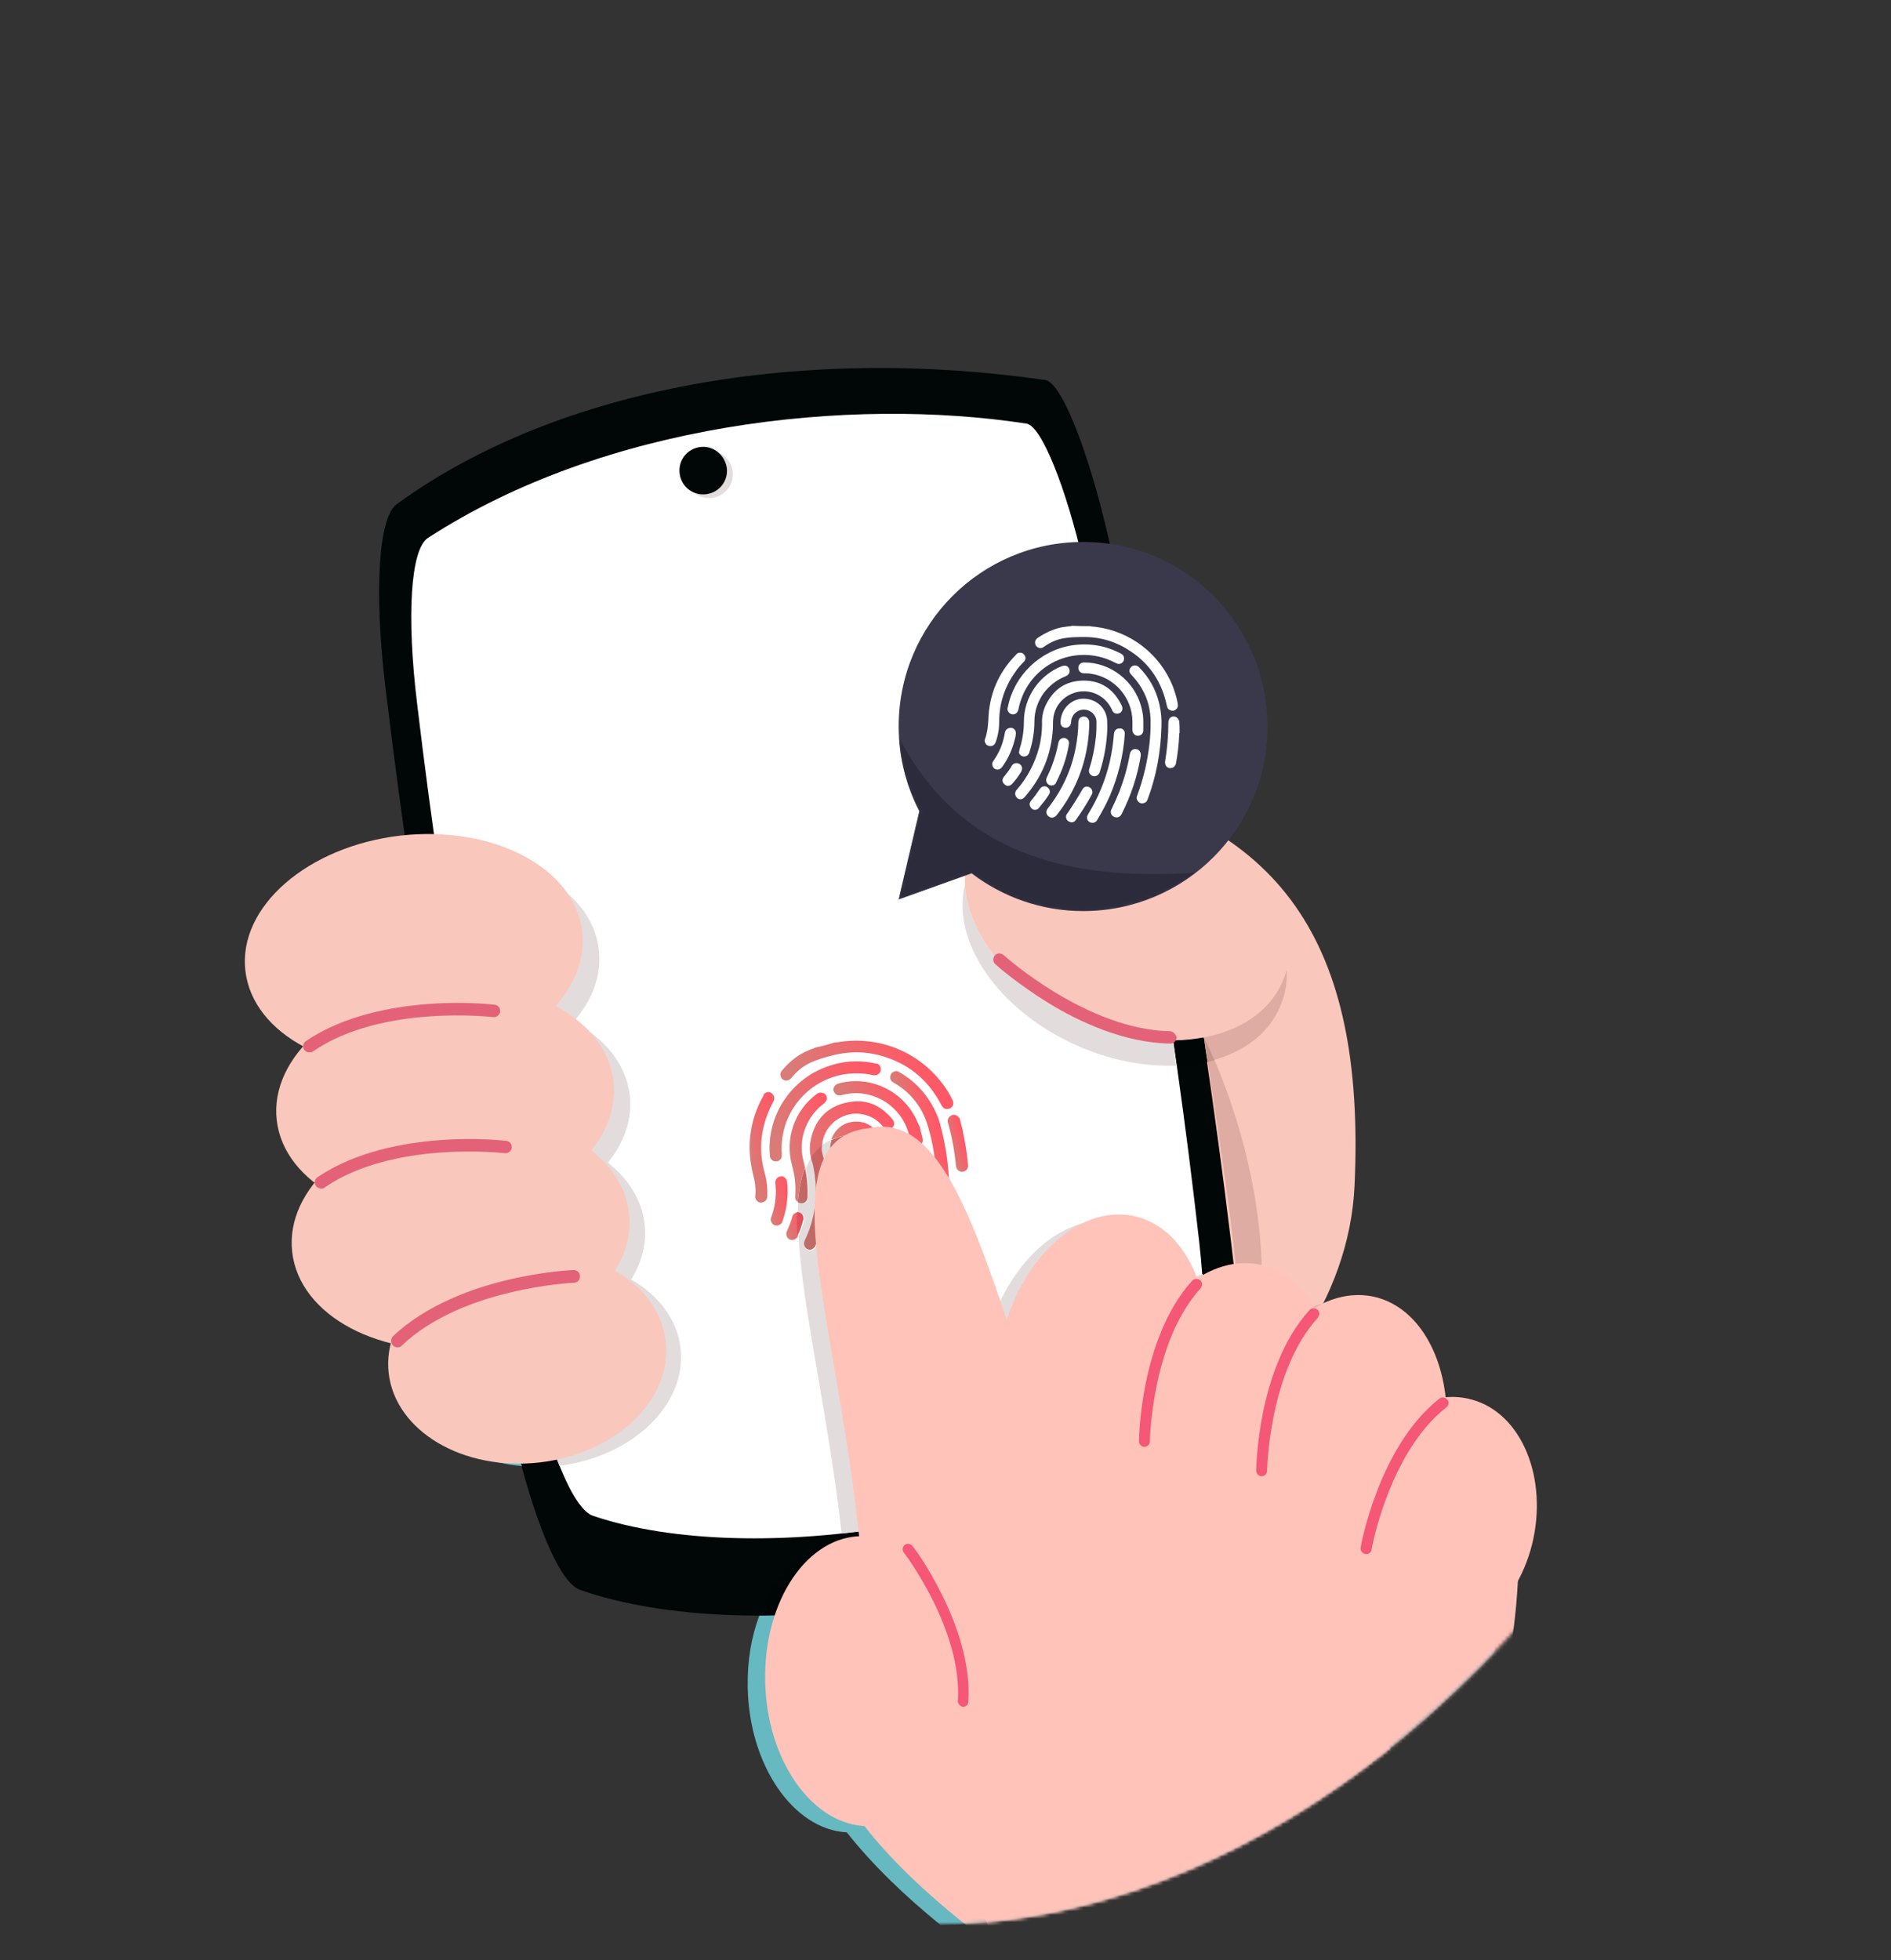 <svg width="521" height="540" viewBox="0 0 521 540" fill="none" xmlns="http://www.w3.org/2000/svg">
<rect x="0" y="0" width="521" height="540" fill="#333333" stroke="none"/>
<mask id="mask0_0_7553" style="mask-type:luminance" maskUnits="userSpaceOnUse" x="30" y="41" width="467" height="490">
<path d="M61.5 406C32.3 356 20.3 307.4 39.4 252.7C49.9 222.6 99.3 78 128.8 65.9C158.2 53.7 187.3 33.1 216 47C227.1 52.4 242.2 49.2 257 46C268 43.6 278.9 41.3 287.9 42.4C308.2 44.9 323.8 47.5 343.5 42.1C402 26.2 438.9 209 476.3 256.7C484.9 267.7 492.1 280.1 495 293.7C501.7 324.8 485.2 355.9 467.9 382.6C444.1 419.2 417 454.3 382.9 481.6C348.8 508.9 307.2 528.3 263.5 530.1C222.2 531.9 181.1 517.9 146.7 494.9C112.4 472 84.4 440.5 61.5 406Z" fill="white"/>
</mask>
<g mask="url(#mask0_0_7553)">
<path d="M145.1 301.2C134 359.7 172.5 416.1 231.1 427.3C289.7 438.5 370.4 389.2 373.2 326.6C376.3 259.3 352.8 225.8 294.2 214.6C235.6 203.5 156.3 242.8 145.1 301.2Z" fill="#FAC7BC"/>
</g>
<mask id="mask1_0_7553" style="mask-type:luminance" maskUnits="userSpaceOnUse" x="30" y="41" width="467" height="490">
<path d="M61.5 406C32.3 356 20.3 307.4 39.4 252.7C49.9 222.6 99.3 78 128.8 65.9C158.2 53.7 187.3 33.1 216 47C227.1 52.4 242.2 49.2 257 46C268 43.6 278.9 41.3 287.9 42.4C308.2 44.9 323.8 47.5 343.5 42.1C402 26.2 438.9 209 476.3 256.7C484.9 267.7 492.1 280.1 495 293.7C501.7 324.8 485.2 355.9 467.9 382.6C444.1 419.2 417 454.3 382.9 481.6C348.8 508.9 307.2 528.3 263.5 530.1C222.2 531.9 181.1 517.9 146.7 494.9C112.4 472 84.4 440.5 61.5 406Z" fill="white"/>
</mask>
<g mask="url(#mask1_0_7553)">
<path d="M337 404.1C296.8 441.5 207.5 454.6 159.8 438C153.8 435.9 146.3 416.9 140.7 391.6C127.6 331.6 115.5 266.8 106.2 189.4C103 162.8 104.3 142.5 109.3 138.9C154.1 106.3 221.7 95.1 288 104.7C292.6 105.4 300 125 305.1 146.9C320.8 214 332.5 283.5 340.7 355.1C343.8 381.6 342.3 401.2 337 404.1Z" fill="#000706"/>
</g>
<mask id="mask2_0_7553" style="mask-type:luminance" maskUnits="userSpaceOnUse" x="30" y="41" width="467" height="490">
<path d="M61.5 406C32.3 356 20.3 307.4 39.4 252.7C49.9 222.6 99.3 78 128.8 65.9C158.2 53.7 187.3 33.1 216 47C227.1 52.4 242.2 49.2 257 46C268 43.6 278.9 41.3 287.9 42.4C308.2 44.9 323.8 47.5 343.5 42.1C402 26.2 438.9 209 476.3 256.7C484.9 267.7 492.1 280.1 495 293.7C501.7 324.8 485.2 355.9 467.9 382.6C444.1 419.2 417 454.3 382.9 481.6C348.8 508.9 307.2 528.3 263.5 530.1C222.2 531.9 181.1 517.9 146.7 494.9C112.4 472 84.4 440.5 61.5 406Z" fill="white"/>
</mask>
<g mask="url(#mask2_0_7553)">
<path d="M326.8 386.4C289.6 420.2 207.2 432.4 163.4 417.6C157.8 415.7 151 398.7 146 375.8C134.1 321.8 123.2 263.4 114.9 193.7C112 169.8 113.1 151.3 117.9 148.2C166.6 116.6 233.9 109.2 282.8 116.7C287.1 117.4 293.8 134.9 298.4 154.7C312.6 215.1 323.1 277.7 330.4 342.1C333.1 366.2 331.6 383.9 326.8 386.4Z" fill="white"/>
</g>
<mask id="mask3_0_7553" style="mask-type:luminance" maskUnits="userSpaceOnUse" x="30" y="41" width="467" height="490">
<path d="M61.5 406C32.3 356 20.3 307.4 39.4 252.7C49.9 222.6 99.3 78 128.8 65.9C158.2 53.7 187.3 33.1 216 47C227.1 52.4 242.2 49.2 257 46C268 43.6 278.9 41.3 287.9 42.4C308.2 44.9 323.8 47.5 343.5 42.1C402 26.2 438.9 209 476.3 256.7C484.9 267.7 492.1 280.1 495 293.7C501.7 324.8 485.2 355.9 467.9 382.6C444.1 419.2 417 454.3 382.9 481.6C348.8 508.9 307.2 528.3 263.5 530.1C222.2 531.9 181.1 517.9 146.7 494.9C112.4 472 84.4 440.5 61.5 406Z" fill="white"/>
</mask>
<g mask="url(#mask3_0_7553)">
<path d="M112.5 236.5C89.5 240.5 72.9 255.9 74.8 272.1C75.8 280.6 81.6 287.7 90.3 292.3C85.1 298.2 82.5 305.1 83.3 312.1C84.1 318.7 87.8 324.4 93.4 328.9C88.9 334.5 86.6 341 87.4 347.5C88.7 359.2 99.3 368.2 113.8 371.9C113.1 374.5 112.9 377.2 113.2 379.9C114.7 392.9 127.6 402.5 143.8 403.9C142.7 400 141.7 395.8 140.8 391.4C130.5 344.1 120.7 293.7 112.5 236.5Z" fill="#66B8C1"/>
</g>
<mask id="mask4_0_7553" style="mask-type:luminance" maskUnits="userSpaceOnUse" x="30" y="41" width="467" height="490">
<path d="M61.5 406C32.3 356 20.3 307.4 39.4 252.7C49.9 222.6 99.3 78 128.8 65.9C158.2 53.7 187.3 33.1 216 47C227.1 52.4 242.2 49.2 257 46C268 43.6 278.9 41.3 287.9 42.4C308.2 44.9 323.8 47.5 343.5 42.1C402 26.2 438.9 209 476.3 256.7C484.9 267.7 492.1 280.1 495 293.7C501.7 324.8 485.2 355.9 467.9 382.6C444.1 419.2 417 454.3 382.9 481.6C348.8 508.9 307.2 528.3 263.5 530.1C222.2 531.9 181.1 517.9 146.7 494.9C112.4 472 84.4 440.5 61.5 406Z" fill="white"/>
</mask>
<g mask="url(#mask4_0_7553)">
<path d="M120.3 235.6C119 235.7 117.7 235.8 116.3 235.9C115 236 113.8 236.2 112.5 236.4C120.7 293.6 130.4 344.1 140.8 391.4C141.8 395.8 142.8 400 143.8 403.9C145.1 404 146.5 404.1 147.9 404.1C149.8 404.1 151.7 404 153.6 403.8C153.8 403.8 153.9 403.8 154.1 403.7C151.2 396.4 148.4 386.8 145.9 375.8C136.5 333 127.7 287.4 120.3 235.6Z" fill="#000605"/>
</g>
<mask id="mask5_0_7553" style="mask-type:luminance" maskUnits="userSpaceOnUse" x="30" y="41" width="467" height="490">
<path d="M61.5 406C32.3 356 20.3 307.4 39.4 252.7C49.9 222.6 99.3 78 128.8 65.9C158.2 53.7 187.3 33.1 216 47C227.1 52.4 242.2 49.2 257 46C268 43.6 278.9 41.3 287.9 42.4C308.2 44.9 323.8 47.5 343.5 42.1C402 26.2 438.9 209 476.3 256.7C484.9 267.7 492.1 280.1 495 293.7C501.7 324.8 485.2 355.9 467.9 382.6C444.1 419.2 417 454.3 382.9 481.6C348.8 508.9 307.2 528.3 263.5 530.1C222.2 531.9 181.1 517.9 146.7 494.9C112.4 472 84.4 440.5 61.5 406Z" fill="white"/>
</mask>
<g mask="url(#mask5_0_7553)">
<path d="M123.9 235.5C122.7 235.5 121.5 235.5 120.3 235.6C127.7 287.4 136.5 333 145.9 375.9C148.3 386.9 151.2 396.6 154.1 403.8C174.4 401.3 189.3 386.8 187.5 371.4C186.6 363.5 181.4 356.8 173.9 352.5C176.9 347.7 178.2 342.5 177.6 337.1C176.8 330.5 173.1 324.8 167.5 320.3C172 314.7 174.3 308.2 173.5 301.7C172.5 293.2 166.7 286.1 158 281.5C163.2 275.6 165.8 268.7 165 261.7C163.3 246.3 145.5 235.5 123.9 235.5Z" fill="#E2DCDC"/>
</g>
<mask id="mask6_0_7553" style="mask-type:luminance" maskUnits="userSpaceOnUse" x="30" y="41" width="467" height="490">
<path d="M61.5 406C32.3 356 20.3 307.4 39.4 252.7C49.9 222.6 99.3 78 128.8 65.9C158.2 53.7 187.3 33.1 216 47C227.1 52.4 242.2 49.2 257 46C268 43.6 278.9 41.3 287.9 42.4C308.2 44.9 323.8 47.5 343.5 42.1C402 26.2 438.9 209 476.3 256.7C484.9 267.7 492.1 280.1 495 293.7C501.7 324.8 485.2 355.9 467.9 382.6C444.1 419.2 417 454.3 382.9 481.6C348.8 508.9 307.2 528.3 263.5 530.1C222.2 531.9 181.1 517.9 146.7 494.9C112.4 472 84.4 440.5 61.5 406Z" fill="white"/>
</mask>
<g mask="url(#mask6_0_7553)">
<path d="M117.7 293.9C143.3 290.9 162.4 274.3 160.4 256.7C158.4 239.1 136 227.3 110.3 230.2C84.7 233.2 65.6 249.8 67.6 267.4C69.6 285 92 296.9 117.7 293.9Z" fill="#FAC7BC"/>
</g>
<mask id="mask7_0_7553" style="mask-type:luminance" maskUnits="userSpaceOnUse" x="29" y="16" width="467" height="499">
<path d="M73.646 412.418C38.899 366.1 21.399 319.198 34.093 262.666C41.068 231.56 73.542 82.243 101.458 66.836C129.264 51.342 155.807 27.537 185.913 38.05C197.56 42.141 212.193 37.228 226.528 32.35C237.18 28.703 247.744 25.167 256.811 25.227C277.264 25.38 293.059 26.172 312.009 18.546C368.298 -3.965 425.94 173.392 468.569 216.484C478.375 226.424 486.951 237.916 491.393 251.093C501.619 281.218 488.798 314.007 474.678 342.517C455.236 381.608 432.345 419.587 401.604 450.622C370.863 481.656 331.764 505.704 288.56 512.509C247.739 519.038 205.303 509.849 168.489 490.95C131.787 472.139 100.356 444.061 73.646 412.418Z" fill="white"/>
</mask>
<g mask="url(#mask7_0_7553)">
<path d="M126.314 335.059C151.936 332.098 171.061 315.466 169.032 297.909C167.004 280.353 144.589 268.521 118.967 271.481C93.346 274.442 74.22 291.075 76.249 308.631C78.278 326.188 100.693 338.02 126.314 335.059Z" fill="#FAC7BC"/>
</g>
<mask id="mask8_0_7553" style="mask-type:luminance" maskUnits="userSpaceOnUse" x="30" y="41" width="467" height="490">
<path d="M61.5 406C32.3 356 20.3 307.4 39.4 252.7C49.9 222.6 99.3 78 128.8 65.9C158.2 53.7 187.3 33.1 216 47C227.1 52.4 242.2 49.2 257 46C268 43.6 278.9 41.3 287.9 42.4C308.2 44.9 323.8 47.5 343.5 42.1C402 26.2 438.9 209 476.3 256.7C484.9 267.7 492.1 280.1 495 293.7C501.7 324.8 485.2 355.9 467.9 382.6C444.1 419.2 417 454.3 382.9 481.6C348.8 508.9 307.2 528.3 263.5 530.1C222.2 531.9 181.1 517.9 146.7 494.9C112.4 472 84.4 440.5 61.5 406Z" fill="white"/>
</mask>
<g mask="url(#mask8_0_7553)">
<path d="M130.6 371.4C156.2 368.4 175.3 351.8 173.3 334.2C171.3 316.6 148.9 304.8 123.2 307.7C97.6 310.7 78.5 327.3 80.5 344.9C82.5 362.6 104.9 374.4 130.6 371.4Z" fill="#FAC7BC"/>
</g>
<mask id="mask9_0_7553" style="mask-type:luminance" maskUnits="userSpaceOnUse" x="30" y="41" width="467" height="490">
<path d="M61.5 406C32.3 356 20.3 307.4 39.4 252.7C49.9 222.6 99.3 78 128.8 65.9C158.2 53.7 187.3 33.1 216 47C227.1 52.4 242.2 49.2 257 46C268 43.6 278.9 41.3 287.9 42.4C308.2 44.9 323.8 47.5 343.5 42.1C402 26.2 438.9 209 476.3 256.7C484.9 267.7 492.1 280.1 495 293.7C501.7 324.8 485.2 355.9 467.9 382.6C444.1 419.2 417 454.3 382.9 481.6C348.8 508.9 307.2 528.3 263.5 530.1C222.2 531.9 181.1 517.9 146.7 494.9C112.4 472 84.4 440.5 61.5 406Z" fill="white"/>
</mask>
<g mask="url(#mask9_0_7553)">
<path d="M148.6 402.9C169.7 400.5 185.3 385.5 183.4 369.5C181.6 353.5 163 342.5 141.9 345C120.8 347.4 105.2 362.4 107.1 378.4C109 394.3 127.6 405.3 148.6 402.9Z" fill="#FAC7BC"/>
</g>
<mask id="mask10_0_7553" style="mask-type:luminance" maskUnits="userSpaceOnUse" x="30" y="41" width="467" height="490">
<path d="M61.5 406C32.3 356 20.3 307.4 39.4 252.7C49.9 222.6 99.3 78 128.8 65.9C158.2 53.7 187.3 33.1 216 47C227.1 52.4 242.2 49.2 257 46C268 43.6 278.9 41.3 287.9 42.4C308.2 44.9 323.8 47.5 343.5 42.1C402 26.2 438.9 209 476.3 256.7C484.9 267.7 492.1 280.1 495 293.7C501.7 324.8 485.2 355.9 467.9 382.6C444.1 419.2 417 454.3 382.9 481.6C348.8 508.9 307.2 528.3 263.5 530.1C222.2 531.9 181.1 517.9 146.7 494.9C112.4 472 84.4 440.5 61.5 406Z" fill="white"/>
</mask>
<g mask="url(#mask10_0_7553)">
<path d="M85.6 289.9C85.8 289.9 86.1 289.8 86.3 289.6C105.3 276.6 135.6 280.2 135.9 280.2C136.8 280.3 137.7 279.6 137.8 278.7C137.9 277.7 137.2 276.9 136.3 276.8C136 276.8 128.3 275.8 118 276.6C108.5 277.3 94.9 279.6 84.3 286.8C83.5 287.3 83.3 288.4 83.8 289.2C84.3 289.8 84.9 290 85.6 289.9Z" fill="#E46278"/>
</g>
<mask id="mask11_0_7553" style="mask-type:luminance" maskUnits="userSpaceOnUse" x="30" y="41" width="467" height="490">
<path d="M61.5 406C32.3 356 20.3 307.4 39.4 252.7C49.9 222.6 99.3 78 128.8 65.9C158.2 53.7 187.3 33.1 216 47C227.1 52.4 242.2 49.2 257 46C268 43.6 278.9 41.3 287.9 42.4C308.2 44.9 323.8 47.5 343.5 42.1C402 26.2 438.9 209 476.3 256.7C484.9 267.7 492.1 280.1 495 293.7C501.7 324.8 485.2 355.9 467.9 382.6C444.1 419.2 417 454.3 382.9 481.6C348.8 508.9 307.2 528.3 263.5 530.1C222.2 531.9 181.1 517.9 146.7 494.9C112.4 472 84.4 440.5 61.5 406Z" fill="white"/>
</mask>
<g mask="url(#mask11_0_7553)">
<path d="M88.8 327.4C89 327.4 89.3 327.3 89.5 327.1C108.5 314.1 138.8 317.7 139.1 317.7C140 317.8 140.9 317.1 141 316.2C141.1 315.2 140.4 314.4 139.5 314.3C139.2 314.3 131.5 313.3 121.2 314.1C111.7 314.8 98.1 317.1 87.5 324.3C86.7 324.8 86.5 325.9 87 326.7C87.5 327.3 88.2 327.5 88.8 327.4Z" fill="#E46278"/>
</g>
<mask id="mask12_0_7553" style="mask-type:luminance" maskUnits="userSpaceOnUse" x="30" y="41" width="467" height="490">
<path d="M61.5 406C32.3 356 20.3 307.4 39.4 252.7C49.9 222.6 99.3 78 128.8 65.9C158.2 53.7 187.3 33.1 216 47C227.1 52.4 242.2 49.2 257 46C268 43.6 278.9 41.3 287.9 42.4C308.2 44.9 323.8 47.5 343.5 42.1C402 26.2 438.9 209 476.3 256.7C484.9 267.7 492.1 280.1 495 293.7C501.7 324.8 485.2 355.9 467.9 382.6C444.1 419.2 417 454.3 382.9 481.6C348.8 508.9 307.2 528.3 263.5 530.1C222.2 531.9 181.1 517.9 146.7 494.9C112.4 472 84.4 440.5 61.5 406Z" fill="white"/>
</mask>
<g mask="url(#mask12_0_7553)">
<path d="M110.1 371.1C110.3 371 110.6 370.9 110.7 370.7C127.3 354.8 157.8 353.4 158.1 353.4C159.1 353.4 159.8 352.6 159.8 351.6C159.8 350.6 159 349.9 158 349.9C157.7 349.9 149.9 350.2 139.9 352.6C130.6 354.8 117.6 359.3 108.3 368.1C107.6 368.8 107.6 369.9 108.2 370.6C108.8 371.2 109.5 371.3 110.1 371.1Z" fill="#E46278"/>
</g>
<mask id="mask13_0_7553" style="mask-type:luminance" maskUnits="userSpaceOnUse" x="30" y="41" width="467" height="490">
<path d="M61.5 406C32.3 356 20.3 307.4 39.4 252.7C49.9 222.6 99.3 78 128.8 65.9C158.2 53.7 187.3 33.1 216 47C227.1 52.4 242.2 49.2 257 46C268 43.6 278.9 41.3 287.9 42.4C308.2 44.9 323.8 47.5 343.5 42.1C402 26.2 438.9 209 476.3 256.7C484.9 267.7 492.1 280.1 495 293.7C501.7 324.8 485.2 355.9 467.9 382.6C444.1 419.2 417 454.3 382.9 481.6C348.8 508.9 307.2 528.3 263.5 530.1C222.2 531.9 181.1 517.9 146.7 494.9C112.4 472 84.4 440.5 61.5 406Z" fill="white"/>
</mask>
<g mask="url(#mask13_0_7553)">
<path d="M331.7 285.9C329 286.4 326.2 286.7 323.3 286.7C323.6 289 324 291.3 324.3 293.7C327.2 293.6 330.1 293.2 332.7 292.6C332.3 290.3 332 288.1 331.7 285.9Z" fill="#000605"/>
</g>
<mask id="mask14_0_7553" style="mask-type:luminance" maskUnits="userSpaceOnUse" x="30" y="41" width="467" height="490">
<path d="M61.5 406C32.3 356 20.3 307.4 39.4 252.7C49.9 222.6 99.3 78 128.8 65.9C158.2 53.7 187.3 33.1 216 47C227.1 52.4 242.2 49.2 257 46C268 43.6 278.9 41.3 287.9 42.4C308.2 44.9 323.8 47.5 343.5 42.1C402 26.2 438.9 209 476.3 256.7C484.9 267.7 492.1 280.1 495 293.7C501.7 324.8 485.2 355.9 467.9 382.6C444.1 419.2 417 454.3 382.9 481.6C348.8 508.9 307.2 528.3 263.5 530.1C222.2 531.9 181.1 517.9 146.7 494.9C112.4 472 84.4 440.5 61.5 406Z" fill="white"/>
</mask>
<g mask="url(#mask14_0_7553)">
<path d="M265.9 243.6C261.9 259.3 275.1 278.6 297.1 288.2C305.5 291.9 314.1 293.6 322 293.6C322.8 293.6 323.5 293.6 324.2 293.6C323.9 291.3 323.5 289 323.2 286.6C323 286.6 322.8 286.6 322.6 286.6C314.7 286.6 306.1 284.8 297.7 281.2C278.9 273 266.6 257.7 265.9 243.6Z" fill="#E2DCDC"/>
</g>
<mask id="mask15_0_7553" style="mask-type:luminance" maskUnits="userSpaceOnUse" x="30" y="41" width="467" height="490">
<path d="M61.5 406C32.3 356 20.3 307.4 39.4 252.7C49.9 222.6 99.3 78 128.8 65.9C158.2 53.7 187.3 33.1 216 47C227.1 52.4 242.2 49.2 257 46C268 43.6 278.9 41.3 287.9 42.4C308.2 44.9 323.8 47.5 343.5 42.1C402 26.2 438.9 209 476.3 256.7C484.9 267.7 492.1 280.1 495 293.7C501.7 324.8 485.2 355.9 467.9 382.6C444.1 419.2 417 454.3 382.9 481.6C348.8 508.9 307.2 528.3 263.5 530.1C222.2 531.9 181.1 517.9 146.7 494.9C112.4 472 84.4 440.5 61.5 406Z" fill="white"/>
</mask>
<g mask="url(#mask15_0_7553)">
<path d="M354.5 267.1C354.2 268.3 353.8 269.4 353.3 270.5C349.8 278.6 341.7 283.9 331.6 285.8C331.7 286.1 332.9 288.2 334.5 292C342.9 289.6 349.5 284.7 352.6 277.5C354.1 274.2 354.7 270.7 354.5 267.1Z" fill="#DEACA2"/>
</g>
<mask id="mask16_0_7553" style="mask-type:luminance" maskUnits="userSpaceOnUse" x="30" y="41" width="467" height="490">
<path d="M61.5 406C32.3 356 20.3 307.4 39.4 252.7C49.9 222.6 99.3 78 128.8 65.9C158.2 53.7 187.3 33.1 216 47C227.1 52.4 242.2 49.2 257 46C268 43.6 278.9 41.3 287.9 42.4C308.2 44.9 323.8 47.5 343.5 42.1C402 26.2 438.9 209 476.3 256.7C484.9 267.7 492.1 280.1 495 293.7C501.7 324.8 485.2 355.9 467.9 382.6C444.1 419.2 417 454.3 382.9 481.6C348.8 508.9 307.2 528.3 263.5 530.1C222.2 531.9 181.1 517.9 146.7 494.9C112.4 472 84.4 440.5 61.5 406Z" fill="white"/>
</mask>
<g mask="url(#mask16_0_7553)">
<path d="M297.7 281.2C321.3 291.5 346.2 286.7 353.3 270.5C360.4 254.3 346.9 232.8 323.3 222.5C299.7 212.2 274.8 217 267.7 233.2C260.7 249.4 274.1 270.9 297.7 281.2Z" fill="#FAC7BC"/>
</g>
<mask id="mask17_0_7553" style="mask-type:luminance" maskUnits="userSpaceOnUse" x="30" y="41" width="467" height="490">
<path d="M61.5 406C32.3 356 20.3 307.4 39.4 252.7C49.9 222.6 99.3 78 128.8 65.9C158.2 53.7 187.3 33.1 216 47C227.1 52.4 242.2 49.2 257 46C268 43.6 278.9 41.3 287.9 42.4C308.2 44.9 323.8 47.5 343.5 42.1C402 26.2 438.9 209 476.3 256.7C484.9 267.7 492.1 280.1 495 293.7C501.7 324.8 485.2 355.9 467.9 382.6C444.1 419.2 417 454.3 382.9 481.6C348.8 508.9 307.2 528.3 263.5 530.1C222.2 531.9 181.1 517.9 146.7 494.9C112.4 472 84.4 440.5 61.5 406Z" fill="white"/>
</mask>
<g mask="url(#mask17_0_7553)">
<path d="M323.1 284.3C322.9 284.2 322.6 284.1 322.4 284.1C299.4 283.7 276.7 263.3 276.5 263.1C275.8 262.5 274.7 262.5 274.1 263.2C273.5 263.9 273.5 265 274.2 265.6C274.4 265.8 280.2 271 289 276.4C297.2 281.4 309.6 287.3 322.4 287.5C323.4 287.5 324.1 286.8 324.2 285.8C324 285.2 323.6 284.6 323.1 284.3Z" fill="#E46278"/>
</g>
<mask id="mask18_0_7553" style="mask-type:luminance" maskUnits="userSpaceOnUse" x="30" y="41" width="467" height="490">
<path d="M61.5 406C32.3 356 20.3 307.4 39.4 252.7C49.9 222.6 99.3 78 128.8 65.9C158.2 53.7 187.3 33.1 216 47C227.1 52.4 242.2 49.2 257 46C268 43.6 278.9 41.3 287.9 42.4C308.2 44.9 323.8 47.5 343.5 42.1C402 26.2 438.9 209 476.3 256.7C484.9 267.7 492.1 280.1 495 293.7C501.7 324.8 485.2 355.9 467.9 382.6C444.1 419.2 417 454.3 382.9 481.6C348.8 508.9 307.2 528.3 263.5 530.1C222.2 531.9 181.1 517.9 146.7 494.9C112.4 472 84.4 440.5 61.5 406Z" fill="white"/>
</mask>
<g mask="url(#mask18_0_7553)">
<path d="M334.6 292C334 292.2 333.3 292.3 332.7 292.5C335.6 311.5 338.7 330.9 340.6 349.8C341.6 349.9 342.7 350.1 343.7 350.4C345.1 350.8 346.4 351.3 347.7 352C347.5 325.3 339.1 302.5 334.6 292Z" fill="#DEACA2"/>
</g>
<mask id="mask19_0_7553" style="mask-type:luminance" maskUnits="userSpaceOnUse" x="30" y="41" width="467" height="490">
<path d="M61.5 406C32.3 356 20.3 307.4 39.4 252.7C49.9 222.6 99.3 78 128.8 65.9C158.2 53.7 187.3 33.1 216 47C227.1 52.4 242.2 49.2 257 46C268 43.6 278.9 41.3 287.9 42.4C308.2 44.9 323.8 47.5 343.5 42.1C402 26.2 438.9 209 476.3 256.7C484.9 267.7 492.1 280.1 495 293.7C501.7 324.8 485.2 355.9 467.9 382.6C444.1 419.2 417 454.3 382.9 481.6C348.8 508.9 307.2 528.3 263.5 530.1C222.2 531.9 181.1 517.9 146.7 494.9C112.4 472 84.4 440.5 61.5 406Z" fill="white"/>
</mask>
<g mask="url(#mask19_0_7553)">
<path d="M331.7 285.9C332 288.1 332.3 290.3 332.7 292.6C333.3 292.4 334 292.3 334.6 292.1C333 288.3 331.8 286.1 331.7 285.9Z" fill="#C5948C"/>
</g>
<mask id="mask20_0_7553" style="mask-type:luminance" maskUnits="userSpaceOnUse" x="30" y="41" width="467" height="490">
<path d="M61.5 406C32.3 356 20.3 307.4 39.4 252.7C49.9 222.6 99.3 78 128.8 65.9C158.2 53.7 187.3 33.1 216 47C227.1 52.4 242.2 49.2 257 46C268 43.6 278.9 41.3 287.9 42.4C308.2 44.9 323.8 47.5 343.5 42.1C402 26.2 438.9 209 476.3 256.7C484.9 267.7 492.1 280.1 495 293.7C501.7 324.8 485.2 355.9 467.9 382.6C444.1 419.2 417 454.3 382.9 481.6C348.8 508.9 307.2 528.3 263.5 530.1C222.2 531.9 181.1 517.9 146.7 494.9C112.4 472 84.4 440.5 61.5 406Z" fill="white"/>
</mask>
<g mask="url(#mask20_0_7553)">
<path d="M201.9 130.5C202 134.1 199.2 137.1 195.5 137.2C191.9 137.3 188.9 134.5 188.8 130.8C188.7 127.2 191.5 124.2 195.2 124.1C198.8 124 201.8 126.9 201.9 130.5Z" fill="#E2DCDC"/>
</g>
<mask id="mask21_0_7553" style="mask-type:luminance" maskUnits="userSpaceOnUse" x="30" y="41" width="467" height="490">
<path d="M61.5 406C32.3 356 20.3 307.4 39.4 252.7C49.9 222.6 99.3 78 128.8 65.9C158.2 53.7 187.3 33.1 216 47C227.1 52.4 242.2 49.2 257 46C268 43.6 278.9 41.3 287.9 42.4C308.2 44.9 323.8 47.5 343.5 42.1C402 26.2 438.9 209 476.3 256.7C484.9 267.7 492.1 280.1 495 293.7C501.7 324.8 485.2 355.9 467.9 382.6C444.1 419.2 417 454.3 382.9 481.6C348.8 508.9 307.2 528.3 263.5 530.1C222.2 531.9 181.1 517.9 146.7 494.9C112.4 472 84.4 440.5 61.5 406Z" fill="white"/>
</mask>
<g mask="url(#mask21_0_7553)">
<path d="M200.3 129.5C200.4 133.1 197.6 136.1 193.9 136.2C190.3 136.3 187.3 133.5 187.2 129.8C187.1 126.2 189.9 123.2 193.6 123.1C197.1 123 200.1 125.9 200.3 129.5Z" fill="#000706"/>
</g>
<mask id="mask22_0_7553" style="mask-type:luminance" maskUnits="userSpaceOnUse" x="30" y="41" width="467" height="490">
<path d="M61.5 406C32.3 356 20.3 307.4 39.4 252.7C49.9 222.6 99.3 78 128.8 65.9C158.2 53.7 187.3 33.1 216 47C227.1 52.4 242.2 49.2 257 46C268 43.6 278.9 41.3 287.9 42.4C308.2 44.9 323.8 47.5 343.5 42.1C402 26.2 438.9 209 476.3 256.7C484.9 267.7 492.1 280.1 495 293.7C501.7 324.8 485.2 355.9 467.9 382.6C444.1 419.2 417 454.3 382.9 481.6C348.8 508.9 307.2 528.3 263.5 530.1C222.2 531.9 181.1 517.9 146.7 494.9C112.4 472 84.4 440.5 61.5 406Z" fill="white"/>
</mask>
<g mask="url(#mask22_0_7553)">
<path d="M298.4 149.3C270.3 149.3 247.6 172 247.6 200.1C247.6 208.5 249.7 216.5 253.3 223.5L247.6 247.8L267.7 240.6C276.2 247.1 286.9 251 298.4 251C326.5 251 349.2 228.3 349.2 200.2C349.2 172 326.5 149.3 298.4 149.3Z" fill="#3A394C"/>
<mask id="mask23_0_7553" style="mask-type:luminance" maskUnits="userSpaceOnUse" x="247" y="149" width="103" height="102">
<path d="M298.4 149.3C270.3 149.3 247.6 172 247.6 200.1C247.6 208.5 249.7 216.5 253.3 223.5L247.6 247.8L267.7 240.6C276.2 247.1 286.9 251 298.4 251C326.5 251 349.2 228.3 349.2 200.2C349.2 172 326.5 149.3 298.4 149.3Z" fill="white"/>
</mask>
<g mask="url(#mask23_0_7553)">
<path d="M247.7 203.2C248.1 210.5 250.1 217.3 253.3 223.4L247.6 247.7L267.7 240.5C276.2 247 286.9 250.9 298.4 250.9C310 250.9 320.7 247 329.3 240.4C325.4 240.7 321.5 240.8 317.7 240.8C287.7 240.8 262.4 231.6 247.7 203.2Z" fill="#2C2B3B"/>
</g>
</g>
<mask id="mask24_0_7553" style="mask-type:luminance" maskUnits="userSpaceOnUse" x="30" y="41" width="467" height="490">
<path d="M61.5 406C32.3 356 20.3 307.4 39.4 252.7C49.9 222.6 99.3 78 128.8 65.9C158.2 53.7 187.3 33.1 216 47C227.1 52.4 242.2 49.2 257 46C268 43.6 278.9 41.3 287.9 42.4C308.2 44.9 323.8 47.5 343.5 42.1C402 26.2 438.9 209 476.3 256.7C484.9 267.7 492.1 280.1 495 293.7C501.7 324.8 485.2 355.9 467.9 382.6C444.1 419.2 417 454.3 382.9 481.6C348.8 508.9 307.2 528.3 263.5 530.1C222.2 531.9 181.1 517.9 146.7 494.9C112.4 472 84.4 440.5 61.5 406Z" fill="white"/>
</mask>
<g mask="url(#mask24_0_7553)">
<path d="M300.4 172.5C300.9 172.7 301.4 172.6 301.9 172.7C311.4 173.9 319.5 180.1 323.1 189C323.7 190.6 324.2 192.2 324.5 193.9C324.6 194.6 324.5 195.1 323.9 195.5C323.4 195.9 322.9 195.9 322.3 195.6C321.8 195.4 321.6 195 321.5 194.5C320.2 188.2 317 183.1 311.6 179.5C307.8 176.9 303.5 175.5 298.8 175.5C297 175.5 295.1 175.5 293.3 175.8C291.2 176.1 289.3 177 287.6 178.2C287.2 178.5 286.8 178.6 286.3 178.5C285.7 178.3 285.3 177.9 285.2 177.3C285.1 176.7 285.3 176.2 285.8 175.8C287.9 174.4 290.1 173.3 292.6 172.8C293.4 172.7 294.2 172.6 294.9 172.5C295 172.5 295.1 172.6 295.2 172.4C297 172.5 298.7 172.5 300.4 172.5Z" fill="white"/>
</g>
<mask id="mask25_0_7553" style="mask-type:luminance" maskUnits="userSpaceOnUse" x="30" y="41" width="467" height="490">
<path d="M61.5 406C32.3 356 20.3 307.4 39.4 252.7C49.9 222.6 99.3 78 128.8 65.9C158.2 53.7 187.3 33.1 216 47C227.1 52.4 242.2 49.2 257 46C268 43.6 278.9 41.3 287.9 42.4C308.2 44.9 323.8 47.5 343.5 42.1C402 26.2 438.9 209 476.3 256.7C484.9 267.7 492.1 280.1 495 293.7C501.7 324.8 485.2 355.9 467.9 382.6C444.1 419.2 417 454.3 382.9 481.6C348.8 508.9 307.2 528.3 263.5 530.1C222.2 531.9 181.1 517.9 146.7 494.9C112.4 472 84.4 440.5 61.5 406Z" fill="white"/>
</mask>
<g mask="url(#mask25_0_7553)">
<path d="M325 201.9C324.9 202 324.9 202.1 324.9 202.2C324.8 204.9 324.5 207.6 324 210.3C323.8 211.2 323.1 211.7 322.2 211.6C321.4 211.5 320.9 210.7 321 209.8C321.6 206.2 321.9 202.6 321.9 199C321.9 198.2 322.4 197.5 323.1 197.4C323.9 197.3 324.5 197.7 324.8 198.5H324.9C325 199.7 325 200.8 325 201.9Z" fill="white"/>
</g>
<mask id="mask26_0_7553" style="mask-type:luminance" maskUnits="userSpaceOnUse" x="30" y="41" width="467" height="490">
<path d="M61.5 406C32.3 356 20.3 307.4 39.4 252.7C49.9 222.6 99.3 78 128.8 65.9C158.2 53.7 187.3 33.1 216 47C227.1 52.4 242.2 49.2 257 46C268 43.6 278.9 41.3 287.9 42.4C308.2 44.9 323.8 47.5 343.5 42.1C402 26.2 438.9 209 476.3 256.7C484.9 267.7 492.1 280.1 495 293.7C501.7 324.8 485.2 355.9 467.9 382.6C444.1 419.2 417 454.3 382.9 481.6C348.8 508.9 307.2 528.3 263.5 530.1C222.2 531.9 181.1 517.9 146.7 494.9C112.4 472 84.4 440.5 61.5 406Z" fill="white"/>
</mask>
<g mask="url(#mask26_0_7553)">
<path d="M287.1 199.5C287 197.8 287.3 196 288.1 194.3C290.2 189.9 293.7 187.5 298.6 187.5C303.5 187.5 307 190 309.1 194.5C309.6 195.6 308.8 196.7 307.7 196.6C307.1 196.6 306.6 196.2 306.4 195.6C305.7 194.1 304.7 192.8 303.3 191.9C298.1 188.4 291 191.6 290.2 197.8C290.1 198.7 290.1 199.6 290.1 200.5C289.7 207.8 287.1 214.1 282.3 219.6C281.7 220.3 280.8 220.4 280.2 219.8C279.6 219.2 279.5 218.3 280.1 217.6C283.1 214.2 285.1 210.3 286.3 205.9C286.8 203.9 287.1 201.6 287.1 199.5Z" fill="white"/>
</g>
<mask id="mask27_0_7553" style="mask-type:luminance" maskUnits="userSpaceOnUse" x="30" y="41" width="467" height="490">
<path d="M61.5 406C32.3 356 20.3 307.4 39.4 252.7C49.9 222.6 99.3 78 128.8 65.9C158.2 53.7 187.3 33.1 216 47C227.1 52.4 242.2 49.2 257 46C268 43.6 278.9 41.3 287.9 42.4C308.2 44.9 323.8 47.5 343.5 42.1C402 26.2 438.9 209 476.3 256.7C484.9 267.7 492.1 280.1 495 293.7C501.7 324.8 485.2 355.9 467.9 382.6C444.1 419.2 417 454.3 382.9 481.6C348.8 508.9 307.2 528.3 263.5 530.1C222.2 531.9 181.1 517.9 146.7 494.9C112.4 472 84.4 440.5 61.5 406Z" fill="white"/>
</mask>
<g mask="url(#mask27_0_7553)">
<path d="M309.7 181.4C309.7 182.6 308.5 183.3 307.5 182.7C306.3 182.1 305.2 181.6 303.9 181.2C293.4 178.1 282.7 184.6 280.6 195.4C280.4 196.2 279.9 196.8 279.1 196.8C278.4 196.8 277.8 196.3 277.6 195.6C277.5 195.3 277.6 195 277.7 194.7C279.4 186.1 286.5 179.2 295.3 177.8C300.1 177.1 304.6 177.8 308.9 180.1C309.4 180.4 309.7 180.8 309.7 181.4Z" fill="white"/>
</g>
<mask id="mask28_0_7553" style="mask-type:luminance" maskUnits="userSpaceOnUse" x="30" y="41" width="467" height="490">
<path d="M61.5 406C32.3 356 20.3 307.4 39.4 252.7C49.9 222.6 99.3 78 128.8 65.9C158.2 53.7 187.3 33.1 216 47C227.1 52.4 242.2 49.2 257 46C268 43.6 278.9 41.3 287.9 42.4C308.2 44.9 323.8 47.5 343.5 42.1C402 26.2 438.9 209 476.3 256.7C484.9 267.7 492.1 280.1 495 293.7C501.7 324.8 485.2 355.9 467.9 382.6C444.1 419.2 417 454.3 382.9 481.6C348.8 508.9 307.2 528.3 263.5 530.1C222.2 531.9 181.1 517.9 146.7 494.9C112.4 472 84.4 440.5 61.5 406Z" fill="white"/>
</mask>
<g mask="url(#mask28_0_7553)">
<path d="M320 200.2C319.8 207.1 318.6 213.8 316.2 220.2C316 220.8 315.6 221.2 314.9 221.3C314.3 221.4 313.9 221.2 313.5 220.7C313.1 220.2 313.1 219.7 313.3 219.2C314.2 216.8 314.9 214.4 315.5 211.9C316.5 207.5 317.1 203 317 198.4C316.9 193.6 315.1 189.5 311.8 186C311.5 185.7 311.3 185.4 311.2 185.1C311.1 184.4 311.4 183.8 312 183.5C312.6 183.2 313.3 183.3 313.8 183.8C316.6 186.6 318.5 190 319.4 193.9C319.9 196 320.1 198.1 320 200.2Z" fill="white"/>
</g>
<mask id="mask29_0_7553" style="mask-type:luminance" maskUnits="userSpaceOnUse" x="30" y="41" width="467" height="490">
<path d="M61.5 406C32.3 356 20.3 307.4 39.4 252.7C49.9 222.6 99.3 78 128.8 65.9C158.2 53.7 187.3 33.1 216 47C227.1 52.4 242.2 49.2 257 46C268 43.6 278.9 41.3 287.9 42.4C308.2 44.9 323.8 47.5 343.5 42.1C402 26.2 438.9 209 476.3 256.7C484.9 267.7 492.1 280.1 495 293.7C501.7 324.8 485.2 355.9 467.9 382.6C444.1 419.2 417 454.3 382.9 481.6C348.8 508.9 307.2 528.3 263.5 530.1C222.2 531.9 181.1 517.9 146.7 494.9C112.4 472 84.4 440.5 61.5 406Z" fill="white"/>
</mask>
<g mask="url(#mask29_0_7553)">
<path d="M305.1 200.2C305 204.5 304.3 208.6 303 212.7C302.7 213.6 301.9 214 301.1 213.8C300.3 213.5 299.8 212.7 300.1 211.9C301 209.1 301.6 206.2 301.9 203.3C302.1 201.8 302.1 200.4 302.1 198.9C302.1 197 300.5 195.5 298.6 195.5C296.7 195.5 295.2 197 295.1 198.9C295.1 199.9 294.4 200.5 293.6 200.5C292.7 200.5 292.1 199.8 292.2 198.8C292.3 195.5 294.9 192.7 298.1 192.5C301.6 192.3 304.5 194.6 305 198C305.1 198.7 305 199.5 305.1 200.2Z" fill="white"/>
</g>
<mask id="mask30_0_7553" style="mask-type:luminance" maskUnits="userSpaceOnUse" x="30" y="41" width="467" height="490">
<path d="M61.5 406C32.3 356 20.3 307.4 39.4 252.7C49.9 222.6 99.3 78 128.8 65.9C158.2 53.7 187.3 33.1 216 47C227.1 52.4 242.2 49.2 257 46C268 43.6 278.9 41.3 287.9 42.4C308.2 44.9 323.8 47.5 343.5 42.1C402 26.2 438.9 209 476.3 256.7C484.9 267.7 492.1 280.1 495 293.7C501.7 324.8 485.2 355.9 467.9 382.6C444.1 419.2 417 454.3 382.9 481.6C348.8 508.9 307.2 528.3 263.5 530.1C222.2 531.9 181.1 517.9 146.7 494.9C112.4 472 84.4 440.5 61.5 406Z" fill="white"/>
</mask>
<g mask="url(#mask30_0_7553)">
<path d="M300.1 200.2C299.7 209.4 296.7 217.5 291.1 224.6C290.5 225.3 289.6 225.5 288.9 224.9C288.2 224.4 288.1 223.4 288.7 222.7C292.6 217.7 295.2 212.2 296.4 205.9C296.8 203.6 297.1 201.3 297.1 199C297.1 198 297.7 197.4 298.6 197.4C299.4 197.4 300 198 300.1 198.8C300.1 199.3 300.1 199.8 300.1 200.2Z" fill="white"/>
</g>
<mask id="mask31_0_7553" style="mask-type:luminance" maskUnits="userSpaceOnUse" x="30" y="41" width="467" height="490">
<path d="M61.5 406C32.3 356 20.3 307.4 39.4 252.7C49.9 222.6 99.3 78 128.8 65.9C158.2 53.7 187.3 33.1 216 47C227.1 52.4 242.2 49.2 257 46C268 43.6 278.9 41.3 287.9 42.4C308.2 44.9 323.8 47.5 343.5 42.1C402 26.2 438.9 209 476.3 256.7C484.9 267.7 492.1 280.1 495 293.7C501.7 324.8 485.2 355.9 467.9 382.6C444.1 419.2 417 454.3 382.9 481.6C348.8 508.9 307.2 528.3 263.5 530.1C222.2 531.9 181.1 517.9 146.7 494.9C112.4 472 84.4 440.5 61.5 406Z" fill="white"/>
</mask>
<g mask="url(#mask31_0_7553)">
<path d="M280.8 207C280.8 206.8 280.9 206.6 280.9 206.4C281.7 203.9 282.1 201.4 282.1 198.8C282.1 192 286.4 185.9 292.6 183.5C293.3 183.3 293.8 183.3 294.3 183.8C294.7 184.3 294.8 184.8 294.6 185.4C294.4 185.8 294.1 186.1 293.6 186.3C291.1 187.3 289.1 188.9 287.5 191C285.9 193.3 285 195.9 285 198.7C285 201.6 284.5 204.5 283.6 207.3C283.4 208 282.8 208.4 282.1 208.4C281.4 208.4 280.9 207.9 280.7 207.3C280.8 207.3 280.8 207.1 280.8 207Z" fill="white"/>
</g>
<mask id="mask32_0_7553" style="mask-type:luminance" maskUnits="userSpaceOnUse" x="30" y="41" width="467" height="490">
<path d="M61.5 406C32.3 356 20.3 307.4 39.4 252.7C49.9 222.6 99.3 78 128.8 65.9C158.2 53.7 187.3 33.1 216 47C227.1 52.4 242.2 49.2 257 46C268 43.6 278.9 41.3 287.9 42.4C308.2 44.9 323.8 47.5 343.5 42.1C402 26.2 438.9 209 476.3 256.7C484.9 267.7 492.1 280.1 495 293.7C501.7 324.8 485.2 355.9 467.9 382.6C444.1 419.2 417 454.3 382.9 481.6C348.8 508.9 307.2 528.3 263.5 530.1C222.2 531.9 181.1 517.9 146.7 494.9C112.4 472 84.4 440.5 61.5 406Z" fill="white"/>
</mask>
<g mask="url(#mask32_0_7553)">
<path d="M315 199.4C315 200 315 200.6 315 201.2C315 202.1 314.3 202.7 313.5 202.7C312.7 202.7 312 202 312 201.1C312 200.3 312 199.6 312 198.8C312 192.2 307 186.5 300.5 185.6C299.9 185.5 299.3 185.5 298.7 185.5C297.8 185.5 297.1 184.9 297.1 184C297.1 183.1 297.8 182.5 298.7 182.5C306 182.5 312.5 187.6 314.4 194.6C314.6 195.4 314.8 196.2 314.9 197C315 197.8 315 198.6 315 199.4Z" fill="white"/>
</g>
<mask id="mask33_0_7553" style="mask-type:luminance" maskUnits="userSpaceOnUse" x="30" y="41" width="467" height="490">
<path d="M61.5 406C32.3 356 20.3 307.4 39.4 252.7C49.9 222.6 99.3 78 128.8 65.9C158.2 53.7 187.3 33.1 216 47C227.1 52.4 242.2 49.2 257 46C268 43.6 278.9 41.3 287.9 42.4C308.2 44.9 323.8 47.5 343.5 42.1C402 26.2 438.9 209 476.3 256.7C484.9 267.7 492.1 280.1 495 293.7C501.7 324.8 485.2 355.9 467.9 382.6C444.1 419.2 417 454.3 382.9 481.6C348.8 508.9 307.2 528.3 263.5 530.1C222.2 531.9 181.1 517.9 146.7 494.9C112.4 472 84.4 440.5 61.5 406Z" fill="white"/>
</mask>
<g mask="url(#mask33_0_7553)">
<path d="M281.1 179.8C281.6 179.8 282.1 180.1 282.4 180.7C282.7 181.3 282.5 181.9 282.1 182.3C281.2 183.2 280.3 184.2 279.6 185.3C276.8 189.3 275.3 193.8 275.3 198.7C275.3 200.7 275 202.6 274.3 204.5C274 205.3 273.3 205.7 272.5 205.5C271.8 205.4 271.3 204.7 271.3 204C271.3 203.9 271.3 203.7 271.4 203.6C272 201.9 272.2 200.2 272.3 198.4C272.5 191.4 275 185.4 279.9 180.4C280.2 180 280.5 179.8 281.1 179.8Z" fill="white"/>
</g>
<mask id="mask34_0_7553" style="mask-type:luminance" maskUnits="userSpaceOnUse" x="30" y="41" width="467" height="490">
<path d="M61.5 406C32.3 356 20.3 307.4 39.4 252.7C49.9 222.6 99.3 78 128.8 65.9C158.2 53.7 187.3 33.1 216 47C227.1 52.4 242.2 49.2 257 46C268 43.6 278.9 41.3 287.9 42.4C308.2 44.9 323.8 47.5 343.5 42.1C402 26.2 438.9 209 476.3 256.7C484.9 267.7 492.1 280.1 495 293.7C501.7 324.8 485.2 355.9 467.9 382.6C444.1 419.2 417 454.3 382.9 481.6C348.8 508.9 307.2 528.3 263.5 530.1C222.2 531.9 181.1 517.9 146.7 494.9C112.4 472 84.4 440.5 61.5 406Z" fill="white"/>
</mask>
<g mask="url(#mask34_0_7553)">
<path d="M309.9 202.3C309.5 208.1 308.1 213.8 305.8 219.2C304.8 221.5 303.6 223.7 302.3 225.9C301.9 226.6 301.2 226.8 300.5 226.6C299.8 226.4 299.4 225.7 299.5 225.1C299.5 224.8 299.7 224.5 299.8 224.3C302.5 219.9 304.5 215.1 305.7 210.1C306.3 207.5 306.7 204.9 306.9 202.3C307 201.3 307.5 200.7 308.3 200.7C309.3 200.5 310 201.3 309.9 202.3Z" fill="white"/>
</g>
<mask id="mask35_0_7553" style="mask-type:luminance" maskUnits="userSpaceOnUse" x="30" y="41" width="467" height="490">
<path d="M61.5 406C32.3 356 20.3 307.4 39.4 252.7C49.9 222.6 99.3 78 128.8 65.9C158.2 53.7 187.3 33.1 216 47C227.1 52.4 242.2 49.2 257 46C268 43.6 278.9 41.3 287.9 42.4C308.2 44.9 323.8 47.5 343.5 42.1C402 26.2 438.9 209 476.3 256.7C484.9 267.7 492.1 280.1 495 293.7C501.7 324.8 485.2 355.9 467.9 382.6C444.1 419.2 417 454.3 382.9 481.6C348.8 508.9 307.2 528.3 263.5 530.1C222.2 531.9 181.1 517.9 146.7 494.9C112.4 472 84.4 440.5 61.5 406Z" fill="white"/>
</mask>
<g mask="url(#mask35_0_7553)">
<path d="M307.7 225.2C306.4 225.2 305.7 224 306.2 223C307 221.4 307.7 219.8 308.4 218.1C309.7 214.7 310.7 211.2 311.3 207.7C311.5 206.8 312.2 206.2 313.1 206.4C313.9 206.5 314.4 207.3 314.3 208.2C313.4 213.8 311.6 219.2 309 224.3C308.7 224.9 308.2 225.2 307.7 225.2Z" fill="white"/>
</g>
<mask id="mask36_0_7553" style="mask-type:luminance" maskUnits="userSpaceOnUse" x="30" y="41" width="467" height="490">
<path d="M61.5 406C32.3 356 20.3 307.4 39.4 252.7C49.9 222.6 99.3 78 128.8 65.9C158.2 53.7 187.3 33.1 216 47C227.1 52.4 242.2 49.2 257 46C268 43.6 278.9 41.3 287.9 42.4C308.2 44.9 323.8 47.5 343.5 42.1C402 26.2 438.9 209 476.3 256.7C484.9 267.7 492.1 280.1 495 293.7C501.7 324.8 485.2 355.9 467.9 382.6C444.1 419.2 417 454.3 382.9 481.6C348.8 508.9 307.2 528.3 263.5 530.1C222.2 531.9 181.1 517.9 146.7 494.9C112.4 472 84.4 440.5 61.5 406Z" fill="white"/>
</mask>
<g mask="url(#mask36_0_7553)">
<path d="M289.7 216.4C288.6 216.4 287.9 215.2 288.4 214.2C288.9 213.1 289.4 212.1 289.8 211C290.6 208.9 291.2 206.8 291.6 204.6C291.8 203.7 292.5 203.2 293.3 203.3C294.2 203.5 294.7 204.2 294.5 205.1C293.9 208.7 292.7 212.2 291 215.5C290.8 216.1 290.3 216.4 289.7 216.4Z" fill="white"/>
</g>
<mask id="mask37_0_7553" style="mask-type:luminance" maskUnits="userSpaceOnUse" x="30" y="41" width="467" height="490">
<path d="M61.5 406C32.3 356 20.3 307.4 39.4 252.7C49.9 222.6 99.3 78 128.8 65.9C158.2 53.7 187.3 33.1 216 47C227.1 52.4 242.2 49.2 257 46C268 43.6 278.9 41.3 287.9 42.4C308.2 44.9 323.8 47.5 343.5 42.1C402 26.2 438.9 209 476.3 256.7C484.9 267.7 492.1 280.1 495 293.7C501.7 324.8 485.2 355.9 467.9 382.6C444.1 419.2 417 454.3 382.9 481.6C348.8 508.9 307.2 528.3 263.5 530.1C222.2 531.9 181.1 517.9 146.7 494.9C112.4 472 84.4 440.5 61.5 406Z" fill="white"/>
</mask>
<g mask="url(#mask37_0_7553)">
<path d="M279.9 202.1C279.8 203.1 279.5 204.1 279.2 205.1C278.5 207.3 277.5 209.4 276.1 211.3C275.7 211.8 275.2 212.1 274.6 212C274 211.9 273.6 211.5 273.4 210.9C273.3 210.4 273.4 210 273.7 209.6C275.2 207.5 276.2 205.2 276.7 202.7C276.8 202.4 276.8 202 276.9 201.7C277.1 200.9 277.8 200.5 278.6 200.5C279.4 200.6 279.9 201.2 279.9 202.1Z" fill="white"/>
</g>
<mask id="mask38_0_7553" style="mask-type:luminance" maskUnits="userSpaceOnUse" x="30" y="41" width="467" height="490">
<path d="M61.5 406C32.3 356 20.3 307.4 39.4 252.7C49.9 222.6 99.3 78 128.8 65.9C158.2 53.7 187.3 33.1 216 47C227.1 52.4 242.2 49.2 257 46C268 43.6 278.9 41.3 287.9 42.4C308.2 44.9 323.8 47.5 343.5 42.1C402 26.2 438.9 209 476.3 256.7C484.9 267.7 492.1 280.1 495 293.7C501.7 324.8 485.2 355.9 467.9 382.6C444.1 419.2 417 454.3 382.9 481.6C348.8 508.9 307.2 528.3 263.5 530.1C222.2 531.9 181.1 517.9 146.7 494.9C112.4 472 84.4 440.5 61.5 406Z" fill="white"/>
</mask>
<g mask="url(#mask38_0_7553)">
<path d="M293.7 225C293.7 224.7 293.8 224.4 294 224.2C295.5 222 296.9 219.8 298.2 217.5C298.6 216.7 299.5 216.5 300.2 216.9C300.9 217.3 301.2 218.2 300.8 218.9C299.5 221.3 298 223.7 296.4 225.9C296 226.5 295.3 226.7 294.7 226.4C294.1 226.2 293.7 225.7 293.7 225Z" fill="white"/>
</g>
<mask id="mask39_0_7553" style="mask-type:luminance" maskUnits="userSpaceOnUse" x="30" y="41" width="467" height="490">
<path d="M61.5 406C32.3 356 20.3 307.4 39.4 252.7C49.9 222.6 99.3 78 128.8 65.9C158.2 53.7 187.3 33.1 216 47C227.1 52.4 242.2 49.2 257 46C268 43.6 278.9 41.3 287.9 42.4C308.2 44.9 323.8 47.5 343.5 42.1C402 26.2 438.9 209 476.3 256.7C484.9 267.7 492.1 280.1 495 293.7C501.7 324.8 485.2 355.9 467.9 382.6C444.1 419.2 417 454.3 382.9 481.6C348.8 508.9 307.2 528.3 263.5 530.1C222.2 531.9 181.1 517.9 146.7 494.9C112.4 472 84.4 440.5 61.5 406Z" fill="white"/>
</mask>
<g mask="url(#mask39_0_7553)">
<path d="M285.1 223.1C284.6 223.1 284.2 222.8 283.9 222.3C283.6 221.8 283.6 221.2 284 220.7C284.9 219.6 285.8 218.4 286.6 217.2C287.1 216.6 288 216.4 288.6 216.9C289.2 217.3 289.5 218.2 289 218.9C288.2 220.2 287.2 221.4 286.2 222.6C286 222.9 285.6 223.1 285.1 223.1Z" fill="white"/>
</g>
<mask id="mask40_0_7553" style="mask-type:luminance" maskUnits="userSpaceOnUse" x="30" y="41" width="467" height="490">
<path d="M61.5 406C32.3 356 20.3 307.4 39.4 252.7C49.9 222.6 99.3 78 128.8 65.9C158.2 53.7 187.3 33.1 216 47C227.1 52.4 242.2 49.2 257 46C268 43.6 278.9 41.3 287.9 42.4C308.2 44.9 323.8 47.5 343.5 42.1C402 26.2 438.9 209 476.3 256.7C484.9 267.7 492.1 280.1 495 293.7C501.7 324.8 485.2 355.9 467.9 382.6C444.1 419.2 417 454.3 382.9 481.6C348.8 508.9 307.2 528.3 263.5 530.1C222.2 531.9 181.1 517.9 146.7 494.9C112.4 472 84.4 440.5 61.5 406Z" fill="white"/>
</mask>
<g mask="url(#mask40_0_7553)">
<path d="M281.6 211.7C281.6 212 281.5 212.2 281.4 212.5C280.7 213.7 279.9 214.8 278.9 215.9C278.3 216.6 277.4 216.7 276.8 216.1C276.1 215.6 276 214.7 276.6 214C277.4 213 278.2 212 278.8 210.9C279.2 210.3 279.9 210.1 280.5 210.3C281.2 210.5 281.6 211.1 281.6 211.7Z" fill="white"/>
</g>
<mask id="mask41_0_7553" style="mask-type:luminance" maskUnits="userSpaceOnUse" x="30" y="41" width="467" height="490">
<path d="M61.5 406C32.3 356 20.3 307.4 39.4 252.7C49.9 222.6 99.3 78 128.8 65.9C158.2 53.7 187.3 33.1 216 47C227.1 52.4 242.2 49.2 257 46C268 43.6 278.9 41.3 287.9 42.4C308.2 44.9 323.8 47.5 343.5 42.1C402 26.2 438.9 209 476.3 256.7C484.9 267.7 492.1 280.1 495 293.7C501.7 324.8 485.2 355.9 467.9 382.6C444.1 419.2 417 454.3 382.9 481.6C348.8 508.9 307.2 528.3 263.5 530.1C222.2 531.9 181.1 517.9 146.7 494.9C112.4 472 84.4 440.5 61.5 406Z" fill="white"/>
</mask>
<g mask="url(#mask41_0_7553)">
<path d="M229.9 287.2C230.5 287.2 231 287.1 231.6 287C242.3 285.5 252.8 289.7 259.4 298.2C260.6 299.7 261.6 301.3 262.4 303C262.7 303.7 262.8 304.3 262.3 304.9C261.9 305.4 261.3 305.6 260.6 305.5C260 305.4 259.7 305 259.4 304.5C256.1 298.1 251.1 293.6 244.2 291.3C239.3 289.6 234.2 289.5 229.2 290.8C227.2 291.3 225.2 291.9 223.4 292.7C221.2 293.7 219.5 295.2 218 297C217.6 297.4 217.2 297.7 216.7 297.7C216 297.7 215.5 297.4 215.2 296.8C214.9 296.2 214.9 295.6 215.4 295C217.2 292.8 219.3 291 221.8 289.8C222.6 289.4 223.4 289.1 224.2 288.8C224.3 288.8 224.4 288.8 224.5 288.6C226.2 288.3 228.1 287.8 229.9 287.2Z" fill="url(#paint0_linear_0_7553)"/>
</g>
<mask id="mask42_0_7553" style="mask-type:luminance" maskUnits="userSpaceOnUse" x="30" y="41" width="467" height="490">
<path d="M61.5 406C32.3 356 20.3 307.4 39.4 252.7C49.9 222.6 99.3 78 128.8 65.9C158.2 53.7 187.3 33.1 216 47C227.1 52.4 242.2 49.2 257 46C268 43.6 278.9 41.3 287.9 42.4C308.2 44.9 323.8 47.5 343.5 42.1C402 26.2 438.9 209 476.3 256.7C484.9 267.7 492.1 280.1 495 293.7C501.7 324.8 485.2 355.9 467.9 382.6C444.1 419.2 417 454.3 382.9 481.6C348.8 508.9 307.2 528.3 263.5 530.1C222.2 531.9 181.1 517.9 146.7 494.9C112.4 472 84.4 440.5 61.5 406Z" fill="white"/>
</mask>
<g mask="url(#mask42_0_7553)">
<path d="M265.3 311.6C265.2 311.7 265.3 311.8 265.3 311.9C266 314.9 266.4 317.8 266.7 320.9C266.8 321.9 266.2 322.7 265.2 322.8C264.3 322.9 263.5 322.2 263.4 321.3C263 317.3 262.3 313.3 261.2 309.4C260.9 308.5 261.3 307.7 262.1 307.3C262.9 306.9 263.7 307.2 264.3 308H264.4C264.6 309.1 265 310.4 265.3 311.6Z" fill="url(#paint1_linear_0_7553)"/>
</g>
<mask id="mask43_0_7553" style="mask-type:luminance" maskUnits="userSpaceOnUse" x="30" y="41" width="467" height="490">
<path d="M61.5 406C32.3 356 20.3 307.4 39.4 252.7C49.9 222.6 99.3 78 128.8 65.9C158.2 53.7 187.3 33.1 216 47C227.1 52.4 242.2 49.2 257 46C268 43.6 278.9 41.3 287.9 42.4C308.2 44.9 323.8 47.5 343.5 42.1C402 26.2 438.9 209 476.3 256.7C484.9 267.7 492.1 280.1 495 293.7C501.7 324.8 485.2 355.9 467.9 382.6C444.1 419.2 417 454.3 382.9 481.6C348.8 508.9 307.2 528.3 263.5 530.1C222.2 531.9 181.1 517.9 146.7 494.9C112.4 472 84.4 440.5 61.5 406Z" fill="white"/>
</mask>
<g mask="url(#mask43_0_7553)">
<path d="M236.3 303.4C235.1 303.4 233.9 303.6 232.6 303.9C227.3 305.3 224.3 309 223.3 314.4C223 315.9 223.1 317.5 223.4 318.9C224.3 317.6 225.3 316.5 226.5 315.6C226.8 310.6 231.1 306.8 235.9 306.8C236.9 306.8 237.9 307 238.9 307.3C240.7 307.9 242.1 308.9 243.3 310.4C243.7 310.8 244.1 311.1 244.6 311.1C244.7 311.1 244.8 311.1 245 311.1C246.3 310.8 246.8 309.4 245.9 308.4C243.2 305.1 240 303.4 236.3 303.4Z" fill="url(#paint2_linear_0_7553)"/>
</g>
<mask id="mask44_0_7553" style="mask-type:luminance" maskUnits="userSpaceOnUse" x="30" y="41" width="467" height="490">
<path d="M61.5 406C32.3 356 20.3 307.4 39.4 252.7C49.9 222.6 99.3 78 128.8 65.9C158.2 53.7 187.3 33.1 216 47C227.1 52.4 242.2 49.2 257 46C268 43.6 278.9 41.3 287.9 42.4C308.2 44.9 323.8 47.5 343.5 42.1C402 26.2 438.9 209 476.3 256.7C484.9 267.7 492.1 280.1 495 293.7C501.7 324.8 485.2 355.9 467.9 382.6C444.1 419.2 417 454.3 382.9 481.6C348.8 508.9 307.2 528.3 263.5 530.1C222.2 531.9 181.1 517.9 146.7 494.9C112.4 472 84.4 440.5 61.5 406Z" fill="white"/>
</mask>
<g mask="url(#mask44_0_7553)">
<path d="M242.6 294.1C243 295.3 241.9 296.5 240.6 296.2C239.2 295.9 237.7 295.7 236.3 295.7C224.1 295.5 214.5 305.8 215.4 318C215.5 319 215 319.7 214.2 319.9C213.5 320.1 212.7 319.8 212.3 319.1C212.1 318.8 212.1 318.4 212.1 318.1C211.3 308.3 216.9 298.7 226 294.6C230.9 292.4 236 291.8 241.3 293C242 293 242.4 293.4 242.6 294.1Z" fill="url(#paint3_linear_0_7553)"/>
</g>
<mask id="mask45_0_7553" style="mask-type:luminance" maskUnits="userSpaceOnUse" x="30" y="41" width="467" height="490">
<path d="M61.5 406C32.3 356 20.3 307.4 39.4 252.7C49.9 222.6 99.3 78 128.8 65.9C158.2 53.7 187.3 33.1 216 47C227.1 52.4 242.2 49.2 257 46C268 43.6 278.9 41.3 287.9 42.4C308.2 44.9 323.8 47.5 343.5 42.1C402 26.2 438.9 209 476.3 256.7C484.9 267.7 492.1 280.1 495 293.7C501.7 324.8 485.2 355.9 467.9 382.6C444.1 419.2 417 454.3 382.9 481.6C348.8 508.9 307.2 528.3 263.5 530.1C222.2 531.9 181.1 517.9 146.7 494.9C112.4 472 84.4 440.5 61.5 406Z" fill="white"/>
</mask>
<g mask="url(#mask45_0_7553)">
<path d="M246.9 295.1C246.5 295.1 246.1 295.3 245.8 295.5C245.3 296 245.1 296.8 245.4 297.5C245.6 297.9 245.9 298.1 246.3 298.3C250.9 301 254.1 305 255.6 310.1C257.1 315 257.8 320 258.1 325.1C258.2 326.3 258.2 327.6 258.2 328.8C259.2 330.6 260.2 332.6 261.1 334.7C261.2 334.5 261.3 334.2 261.3 333.9C261.9 326.2 261.3 318.7 259.4 311.2C258.9 308.9 258.1 306.7 256.9 304.6C254.7 300.7 251.7 297.6 247.8 295.4C247.5 295.2 247.2 295.1 246.9 295.1Z" fill="url(#paint4_linear_0_7553)"/>
</g>
<mask id="mask46_0_7553" style="mask-type:luminance" maskUnits="userSpaceOnUse" x="30" y="41" width="467" height="490">
<path d="M61.5 406C32.3 356 20.3 307.4 39.4 252.7C49.9 222.6 99.3 78 128.8 65.9C158.2 53.7 187.3 33.1 216 47C227.1 52.4 242.2 49.2 257 46C268 43.6 278.9 41.3 287.9 42.4C308.2 44.9 323.8 47.5 343.5 42.1C402 26.2 438.9 209 476.3 256.7C484.9 267.7 492.1 280.1 495 293.7C501.7 324.8 485.2 355.9 467.9 382.6C444.1 419.2 417 454.3 382.9 481.6C348.8 508.9 307.2 528.3 263.5 530.1C222.2 531.9 181.1 517.9 146.7 494.9C112.4 472 84.4 440.5 61.5 406Z" fill="white"/>
</mask>
<g mask="url(#mask46_0_7553)">
<path d="M236 309C235.2 309 234.3 309.1 233.4 309.4C231.3 310.1 229.7 311.9 229 314C230.6 313.3 232.4 312.8 234.5 312.5C234.6 312.5 234.7 312.5 234.8 312.4C235 312.3 235.2 312.3 235.4 312.3C236.3 312.1 237.2 312.1 238.1 312.1C239.5 312.1 240.8 312.3 242.1 312.7C240.9 310.4 238.6 309 236 309Z" fill="url(#paint5_linear_0_7553)"/>
</g>
<mask id="mask47_0_7553" style="mask-type:luminance" maskUnits="userSpaceOnUse" x="30" y="41" width="467" height="490">
<path d="M61.5 406C32.3 356 20.3 307.4 39.4 252.7C49.9 222.6 99.3 78 128.8 65.9C158.2 53.7 187.3 33.1 216 47C227.1 52.4 242.2 49.2 257 46C268 43.6 278.9 41.3 287.9 42.4C308.2 44.9 323.8 47.5 343.5 42.1C402 26.2 438.9 209 476.3 256.7C484.9 267.7 492.1 280.1 495 293.7C501.7 324.8 485.2 355.9 467.9 382.6C444.1 419.2 417 454.3 382.9 481.6C348.8 508.9 307.2 528.3 263.5 530.1C222.2 531.9 181.1 517.9 146.7 494.9C112.4 472 84.4 440.5 61.5 406Z" fill="white"/>
</mask>
<g mask="url(#mask47_0_7553)">
<path d="M226.1 301C225.7 301 225.4 301.1 225 301.4C218.9 305.9 216.2 313.7 218.2 321C219 323.8 219.3 326.6 219.1 329.5C219.1 329.7 219.1 330 219.1 330.2C219.2 330.3 219.2 330.5 219.3 330.6C219.4 330.8 219.6 331 219.8 331.1C220.1 327.5 220.7 324.3 221.8 321.7C221.7 321.1 221.5 320.6 221.4 320C220.6 316.9 220.7 313.9 221.8 311C222.8 308.2 224.6 305.8 227 304C227.4 303.7 227.7 303.3 227.8 302.8C227.9 302.1 227.6 301.5 227 301.2C226.6 301.1 226.4 301 226.1 301Z" fill="url(#paint6_linear_0_7553)"/>
</g>
<mask id="mask48_0_7553" style="mask-type:luminance" maskUnits="userSpaceOnUse" x="30" y="41" width="467" height="490">
<path d="M61.5 406C32.3 356 20.3 307.4 39.4 252.7C49.9 222.6 99.3 78 128.8 65.9C158.2 53.7 187.3 33.1 216 47C227.1 52.4 242.2 49.2 257 46C268 43.6 278.9 41.3 287.9 42.4C308.2 44.9 323.8 47.5 343.5 42.1C402 26.2 438.9 209 476.3 256.7C484.9 267.7 492.1 280.1 495 293.7C501.7 324.8 485.2 355.9 467.9 382.6C444.1 419.2 417 454.3 382.9 481.6C348.8 508.9 307.2 528.3 263.5 530.1C222.2 531.9 181.1 517.9 146.7 494.9C112.4 472 84.4 440.5 61.5 406Z" fill="white"/>
</mask>
<g mask="url(#mask48_0_7553)">
<path d="M253.7 311.8C253.9 312.4 254.1 313.1 254.2 313.7C254.4 314.6 253.9 315.5 253 315.8C252.1 316 251.2 315.5 250.9 314.5C250.7 313.7 250.5 312.9 250.3 312.1C248.3 305 241.2 300.3 233.9 301.3C233.2 301.4 232.6 301.5 231.9 301.7C230.9 302 230 301.5 229.7 300.6C229.4 299.7 230 298.8 231 298.5C238.9 296.3 247.4 299.8 251.6 306.8C252.1 307.6 252.5 308.4 252.8 309.2C253.3 310.1 253.6 310.9 253.7 311.8Z" fill="url(#paint7_linear_0_7553)"/>
</g>
<mask id="mask49_0_7553" style="mask-type:luminance" maskUnits="userSpaceOnUse" x="30" y="41" width="467" height="490">
<path d="M61.5 406C32.3 356 20.3 307.4 39.4 252.7C49.9 222.6 99.3 78 128.8 65.9C158.2 53.7 187.3 33.1 216 47C227.1 52.4 242.2 49.2 257 46C268 43.6 278.9 41.3 287.9 42.4C308.2 44.9 323.8 47.5 343.5 42.1C402 26.2 438.9 209 476.3 256.7C484.9 267.7 492.1 280.1 495 293.7C501.7 324.8 485.2 355.9 467.9 382.6C444.1 419.2 417 454.3 382.9 481.6C348.8 508.9 307.2 528.3 263.5 530.1C222.2 531.9 181.1 517.9 146.7 494.9C112.4 472 84.4 440.5 61.5 406Z" fill="white"/>
</mask>
<g mask="url(#mask49_0_7553)">
<path d="M211.3 300.9C211.9 300.8 212.5 300.9 212.9 301.5C213.4 302.1 213.4 302.7 213.1 303.4C212.4 304.7 211.8 306 211.3 307.4C209.4 312.6 209.2 317.9 210.7 323.2C211.3 325.3 211.5 327.5 211.4 329.7C211.3 330.6 210.7 331.2 209.8 331.3C209 331.4 208.3 330.8 208.1 330C208.1 329.9 208 329.7 208.1 329.5C208.3 327.5 208 325.5 207.5 323.6C205.6 316 206.5 308.7 210.3 301.9C210.4 301.4 210.7 301.1 211.3 300.9Z" fill="url(#paint8_linear_0_7553)"/>
</g>
<mask id="mask50_0_7553" style="mask-type:luminance" maskUnits="userSpaceOnUse" x="30" y="41" width="467" height="490">
<path d="M61.5 406C32.3 356 20.3 307.4 39.4 252.7C49.9 222.6 99.3 78 128.8 65.9C158.2 53.7 187.3 33.1 216 47C227.1 52.4 242.2 49.2 257 46C268 43.6 278.9 41.3 287.9 42.4C308.2 44.9 323.8 47.5 343.5 42.1C402 26.2 438.9 209 476.3 256.7C484.9 267.7 492.1 280.1 495 293.7C501.7 324.8 485.2 355.9 467.9 382.6C444.1 419.2 417 454.3 382.9 481.6C348.8 508.9 307.2 528.3 263.5 530.1C222.2 531.9 181.1 517.9 146.7 494.9C112.4 472 84.4 440.5 61.5 406Z" fill="white"/>
</mask>
<g mask="url(#mask50_0_7553)">
<path d="M247.5 315C247.4 315 247.3 315 247.1 315C247.8 315.5 248.5 316 249.2 316.6V316.5C249 315.6 248.3 315 247.5 315Z" fill="url(#paint9_linear_0_7553)"/>
</g>
<mask id="mask51_0_7553" style="mask-type:luminance" maskUnits="userSpaceOnUse" x="30" y="41" width="467" height="490">
<path d="M61.5 406C32.3 356 20.3 307.4 39.4 252.7C49.9 222.6 99.3 78 128.8 65.9C158.2 53.7 187.3 33.1 216 47C227.1 52.4 242.2 49.2 257 46C268 43.6 278.9 41.3 287.9 42.4C308.2 44.9 323.8 47.5 343.5 42.1C402 26.2 438.9 209 476.3 256.7C484.9 267.7 492.1 280.1 495 293.7C501.7 324.8 485.2 355.9 467.9 382.6C444.1 419.2 417 454.3 382.9 481.6C348.8 508.9 307.2 528.3 263.5 530.1C222.2 531.9 181.1 517.9 146.7 494.9C112.4 472 84.4 440.5 61.5 406Z" fill="white"/>
</mask>
<g mask="url(#mask51_0_7553)">
<path d="M254 319.9C253.9 319.9 253.9 319.9 253.8 319.9C253.4 319.9 253 320.1 252.8 320.4C253.9 321.7 254.9 323.2 255.9 324.8C255.8 323.7 255.8 322.6 255.6 321.5C255.5 320.6 254.8 319.9 254 319.9Z" fill="url(#paint10_linear_0_7553)"/>
</g>
<mask id="mask52_0_7553" style="mask-type:luminance" maskUnits="userSpaceOnUse" x="30" y="41" width="467" height="490">
<path d="M61.5 406C32.3 356 20.3 307.4 39.4 252.7C49.9 222.6 99.3 78 128.8 65.9C158.2 53.7 187.3 33.1 216 47C227.1 52.4 242.2 49.2 257 46C268 43.6 278.9 41.3 287.9 42.4C308.2 44.9 323.8 47.5 343.5 42.1C402 26.2 438.9 209 476.3 256.7C484.9 267.7 492.1 280.1 495 293.7C501.7 324.8 485.2 355.9 467.9 382.6C444.1 419.2 417 454.3 382.9 481.6C348.8 508.9 307.2 528.3 263.5 530.1C222.2 531.9 181.1 517.9 146.7 494.9C112.4 472 84.4 440.5 61.5 406Z" fill="white"/>
</mask>
<g mask="url(#mask52_0_7553)">
<path d="M216.8 325.3C217 326.4 217 327.6 217 328.8C216.9 331.4 216.5 333.9 215.6 336.4C215.4 337.1 214.9 337.5 214.2 337.6C213.5 337.7 212.9 337.4 212.6 336.8C212.3 336.3 212.3 335.8 212.5 335.3C213.5 332.6 213.9 329.8 213.7 326.9C213.7 326.5 213.6 326.1 213.6 325.8C213.6 324.9 214.2 324.2 215 324.1C215.7 323.9 216.5 324.4 216.8 325.3Z" fill="url(#paint11_linear_0_7553)"/>
</g>
<mask id="mask53_0_7553" style="mask-type:luminance" maskUnits="userSpaceOnUse" x="30" y="41" width="467" height="490">
<path d="M61.5 406C32.3 356 20.3 307.4 39.4 252.7C49.9 222.6 99.3 78 128.8 65.9C158.2 53.7 187.3 33.1 216 47C227.1 52.4 242.2 49.2 257 46C268 43.6 278.9 41.3 287.9 42.4C308.2 44.9 323.8 47.5 343.5 42.1C402 26.2 438.9 209 476.3 256.7C484.9 267.7 492.1 280.1 495 293.7C501.7 324.8 485.2 355.9 467.9 382.6C444.1 419.2 417 454.3 382.9 481.6C348.8 508.9 307.2 528.3 263.5 530.1C222.2 531.9 181.1 517.9 146.7 494.9C112.4 472 84.4 440.5 61.5 406Z" fill="white"/>
</mask>
<g mask="url(#mask53_0_7553)">
<path d="M219.7 334C219 334.1 218.5 334.5 218.3 335.2C217.9 336.6 217.4 337.9 216.8 339.2C216.4 340.1 216.8 341.1 217.6 341.5C217.8 341.6 218.1 341.6 218.3 341.6C218.9 341.6 219.5 341.2 219.8 340.6C219.7 338.2 219.6 336 219.7 334Z" fill="url(#paint12_linear_0_7553)"/>
</g>
<mask id="mask54_0_7553" style="mask-type:luminance" maskUnits="userSpaceOnUse" x="30" y="41" width="467" height="490">
<path d="M61.5 406C32.3 356 20.3 307.4 39.4 252.7C49.9 222.6 99.3 78 128.8 65.9C158.2 53.7 187.3 33.1 216 47C227.1 52.4 242.2 49.2 257 46C268 43.6 278.9 41.3 287.9 42.4C308.2 44.9 323.8 47.5 343.5 42.1C402 26.2 438.9 209 476.3 256.7C484.9 267.7 492.1 280.1 495 293.7C501.7 324.8 485.2 355.9 467.9 382.6C444.1 419.2 417 454.3 382.9 481.6C348.8 508.9 307.2 528.3 263.5 530.1C222.2 531.9 181.1 517.9 146.7 494.9C112.4 472 84.4 440.5 61.5 406Z" fill="white"/>
</mask>
<g mask="url(#mask54_0_7553)">
<path d="M369.5 358.5C367.9 358.5 366.3 358.7 364.6 359.1C359.1 370.2 351.3 380.5 341.9 389.5C341.2 397.5 339.5 402.7 337 404.1C308.4 430.7 254.8 445 209.2 445.1C207 450.9 205.9 457.5 206 464.6C206.3 486.2 218.5 504 233.3 504.8C240.5 513.9 249.3 522.3 259.1 530.3C260.6 530.3 262.1 530.2 263.7 530.2C307.3 528.3 349 509 383.1 481.7C393.2 473.6 402.7 464.8 411.6 455.5C412.5 449.6 413.2 443.5 413.5 437.1C415.1 434.1 416.4 430.8 417.3 427.2C421.9 409 414.5 391.2 400.8 387.3C399 386.8 397.2 386.6 395.5 386.6C394.9 386.6 394.2 386.6 393.6 386.7C392.1 373.1 385.2 362.2 374.9 359.3C373.1 358.7 371.3 358.5 369.5 358.5Z" fill="#66B8C1"/>
</g>
<mask id="mask55_0_7553" style="mask-type:luminance" maskUnits="userSpaceOnUse" x="30" y="41" width="467" height="490">
<path d="M61.5 406C32.3 356 20.3 307.4 39.4 252.7C49.9 222.6 99.3 78 128.8 65.9C158.2 53.7 187.3 33.1 216 47C227.1 52.4 242.2 49.2 257 46C268 43.6 278.9 41.3 287.9 42.4C308.2 44.9 323.8 47.5 343.5 42.1C402 26.2 438.9 209 476.3 256.7C484.9 267.7 492.1 280.1 495 293.7C501.7 324.8 485.2 355.9 467.9 382.6C444.1 419.2 417 454.3 382.9 481.6C348.8 508.9 307.2 528.3 263.5 530.1C222.2 531.9 181.1 517.9 146.7 494.9C112.4 472 84.4 440.5 61.5 406Z" fill="white"/>
</mask>
<g mask="url(#mask55_0_7553)">
<path d="M347.7 352.1C347.8 364 346.3 376.6 342.2 389.3C342.3 387.2 342.3 385 342.3 382.8C342.2 385.2 342.1 387.5 341.9 389.5C351.3 380.5 359.1 370.2 364.6 359.1C362.2 359.7 359.7 360.7 357.4 362C355 357.6 351.6 354.2 347.7 352.1ZM340.2 349.8C340.4 351.5 340.6 353.2 340.8 354.9C341.4 359.8 341.8 364.4 342 368.7C341.7 362.5 341.2 356.2 340.6 349.8C340.4 349.8 340.3 349.8 340.2 349.8Z" fill="#DEACA2"/>
</g>
<mask id="mask56_0_7553" style="mask-type:luminance" maskUnits="userSpaceOnUse" x="30" y="41" width="467" height="490">
<path d="M61.5 406C32.3 356 20.3 307.4 39.4 252.7C49.9 222.6 99.3 78 128.8 65.9C158.2 53.7 187.3 33.1 216 47C227.1 52.4 242.2 49.2 257 46C268 43.6 278.9 41.3 287.9 42.4C308.2 44.9 323.8 47.5 343.5 42.1C402 26.2 438.9 209 476.3 256.7C484.9 267.7 492.1 280.1 495 293.7C501.7 324.8 485.2 355.9 467.9 382.6C444.1 419.2 417 454.3 382.9 481.6C348.8 508.9 307.2 528.3 263.5 530.1C222.2 531.9 181.1 517.9 146.7 494.9C112.4 472 84.4 440.5 61.5 406Z" fill="white"/>
</mask>
<g mask="url(#mask56_0_7553)">
<path d="M338.3 349.7C335.9 349.7 333.5 350.1 331.2 350.9C332.7 370.4 331 384.2 326.8 386.4C305 406.2 267.7 418.6 231.7 422.5C231.8 423.3 231.9 424.1 232 424.9C222.1 425.3 213.7 433.3 209.3 445C254.9 445 308.4 430.7 337.1 404C339.6 402.7 341.3 397.4 342 389.4C342.2 387.3 342.3 385.1 342.4 382.7C342.4 378.1 342.3 373.4 342.1 368.7C341.8 364.4 341.4 359.7 340.9 354.9C340.7 353.2 340.5 351.5 340.3 349.8C339.5 349.7 338.9 349.7 338.3 349.7Z" fill="#000605"/>
</g>
<mask id="mask57_0_7553" style="mask-type:luminance" maskUnits="userSpaceOnUse" x="30" y="41" width="467" height="490">
<path d="M61.5 406C32.3 356 20.3 307.4 39.4 252.7C49.9 222.6 99.3 78 128.8 65.9C158.2 53.7 187.3 33.1 216 47C227.1 52.4 242.2 49.2 257 46C268 43.6 278.9 41.3 287.9 42.4C308.2 44.9 323.8 47.5 343.5 42.1C402 26.2 438.9 209 476.3 256.7C484.9 267.7 492.1 280.1 495 293.7C501.7 324.8 485.2 355.9 467.9 382.6C444.1 419.2 417 454.3 382.9 481.6C348.8 508.9 307.2 528.3 263.5 530.1C222.2 531.9 181.1 517.9 146.7 494.9C112.4 472 84.4 440.5 61.5 406Z" fill="white"/>
</mask>
<g mask="url(#mask57_0_7553)">
<path d="M228.3 346.4C227.9 346.4 227.5 346.2 227.1 345.9C226.6 345.4 226.5 344.8 226.8 344.2C227.5 342.7 228 341.2 228.6 339.7C228.8 339 229.5 338.7 230.1 338.7C230.3 338.7 230.5 338.7 230.7 338.8C231.5 339.1 232 340 231.8 340.8C231.3 342.5 230.6 344.1 229.9 345.6C229.7 346 229.3 346.3 228.8 346.4C228.5 346.4 228.4 346.4 228.3 346.4ZM240.1 347.1H240C239.3 347.1 238.7 346.6 238.5 345.8C238.4 345.5 238.4 345.1 238.6 344.8C239.6 342 240.4 339.2 241.1 336.3C241.3 335.5 242 335 242.7 335C242.8 335 243 335 243.1 335C244 335.2 244.6 336.1 244.3 337C243.6 340 242.7 343 241.7 345.9C241.4 346.7 240.8 347.1 240.1 347.1ZM231.1 337.8C230.1 337.8 229.3 336.9 229.5 335.8C229.7 334.5 230 333.2 230.1 331.9C230.4 329.4 230.3 326.9 230.1 324.4C230 323.4 230.7 322.6 231.6 322.5C231.7 322.5 231.7 322.5 231.8 322.5C232.7 322.5 233.4 323.2 233.5 324.1C233.9 328.2 233.7 332.3 232.9 336.3C232.7 337 232.3 337.5 231.6 337.7C231.4 337.8 231.3 337.8 231.1 337.8ZM234 347.4C233.8 347.4 233.6 347.4 233.4 347.3C232.5 346.9 232.1 346 232.5 345C235.2 338.5 236.3 331.7 235.7 324.6C235.5 322 235 319.4 234.3 316.9C234 315.8 234.5 314.9 235.5 314.7C235.6 314.7 235.8 314.6 235.9 314.6C236.6 314.6 237.2 315 237.5 315.8C237.7 316.3 237.8 316.9 237.9 317.3C240.2 327.3 239.5 337 235.6 346.3C235.3 346.9 234.7 347.4 234 347.4ZM235.9 312.3C235.8 312.3 235.6 312.3 235.5 312.3C235.3 312.3 235.1 312.4 234.9 312.4C232.9 313 231.7 315 232.2 317.1C232.5 318.1 232 319 231 319.3C230.9 319.3 230.7 319.4 230.6 319.4C229.8 319.4 229.2 318.9 229 318C228.7 316.7 228.7 315.3 229.1 314C228.2 314.4 227.3 314.9 226.5 315.5C226.5 316.1 226.5 316.8 226.6 317.5C226.7 318.5 227.1 319.5 227.3 320.5C229 328.5 228.1 336.1 224.7 343.5C224.4 344.2 223.8 344.5 223.2 344.5C223 344.5 222.7 344.4 222.5 344.3C221.6 343.9 221.3 342.9 221.8 342C224 337.4 225 332.6 224.9 327.5C224.9 325.3 224.5 322.7 223.9 320.4C223.8 319.9 223.6 319.5 223.5 319C222.9 319.9 222.4 320.9 222 322C222.6 324.6 222.8 327.3 222.6 330C222.6 330.8 222.1 331.4 221.3 331.6C221.2 331.6 221 331.6 220.9 331.6C220.6 331.6 220.2 331.5 219.9 331.3C219.8 332.2 219.8 333.1 219.8 334C219.9 334 219.9 334 220 334C220 334 220 334 220.1 334C220.8 334 221.4 334.5 221.6 335.3C221.7 335.6 221.7 335.9 221.6 336.2C221.2 337.7 220.6 339.2 220 340.6C221.1 360.7 228.2 389.8 231.9 422.5C267.9 418.6 305.2 406.3 327 386.4C331.2 384.2 332.9 370.4 331.4 350.9C329.3 351.6 327.3 352.6 325.3 353.9C322.2 345.4 316.5 339.1 309.1 337C307.3 336.5 305.5 336.3 303.7 336.3C291.2 336.3 278.5 348 272.9 365.3C269.1 354.1 265.4 343.5 261.4 334.7C261.2 335.1 261 335.3 260.5 335.5C260.3 335.6 260.1 335.6 259.9 335.6C259.6 335.6 259.2 335.5 258.9 335.2C258.4 334.8 258.2 334.3 258.2 333.6C258.3 332 258.4 330.4 258.4 328.8C257.6 327.4 256.9 326.1 256.1 324.8C256.4 330 256 335.2 255 340.4C254.9 341.1 254.5 341.6 253.9 341.8C253.7 341.9 253.5 341.9 253.3 341.9C252.2 341.9 251.4 341 251.6 339.9C252 337.9 252.3 336 252.5 334C252.9 330 252.9 325.9 252.5 321.9C252.4 321.3 252.6 320.8 253 320.4C251.9 319 250.7 317.7 249.5 316.6C250.8 322.9 251 329.4 250.1 335.9C249.7 338.7 249.1 341.4 248.3 344.1C248.1 344.9 247.5 345.4 246.7 345.4H246.6C245.8 345.4 245.2 344.8 245 344C244.9 343.7 245 343.4 245.1 343C246.7 337.4 247.4 331.7 247.2 325.9C247.1 322.9 246.7 320 246.1 317.1C245.9 316 246.3 315.2 247.2 314.9C247.3 314.9 247.3 314.9 247.4 314.9C245.8 313.8 244.2 313 242.5 312.5C242.6 312.7 242.7 312.9 242.8 313.1C243.2 313.9 243.3 314.8 243.6 315.6C244.7 320.3 245.2 325 245.1 329.7C245.1 330.7 244.4 331.4 243.4 331.4C242.4 331.4 241.7 330.6 241.8 329.6C241.9 326.3 241.7 323 241.1 319.8C240.8 318.2 240.5 316.5 240 315C239.1 313.4 237.6 312.3 235.9 312.3Z" fill="#E2DCDC"/>
</g>
<mask id="mask58_0_7553" style="mask-type:luminance" maskUnits="userSpaceOnUse" x="30" y="41" width="467" height="490">
<path d="M61.5 406C32.3 356 20.3 307.4 39.4 252.7C49.9 222.6 99.3 78 128.8 65.9C158.2 53.7 187.3 33.1 216 47C227.1 52.4 242.2 49.2 257 46C268 43.6 278.9 41.3 287.9 42.4C308.2 44.9 323.8 47.5 343.5 42.1C402 26.2 438.9 209 476.3 256.7C484.9 267.7 492.1 280.1 495 293.7C501.7 324.8 485.2 355.9 467.9 382.6C444.1 419.2 417 454.3 382.9 481.6C348.8 508.9 307.2 528.3 263.5 530.1C222.2 531.9 181.1 517.9 146.7 494.9C112.4 472 84.4 440.5 61.5 406Z" fill="white"/>
</mask>
<g mask="url(#mask58_0_7553)">
<path d="M340.5 349.8C341.1 356.2 341.6 362.5 341.9 368.7C342.2 373.8 342.3 378.5 342.2 382.7C342.2 384.9 342.1 387.1 342.1 389.2C346.2 376.5 347.7 363.8 347.6 352C346.3 351.3 345 350.8 343.6 350.4C342.6 350.2 341.6 350 340.5 349.8Z" fill="#C5948C"/>
</g>
<mask id="mask59_0_7553" style="mask-type:luminance" maskUnits="userSpaceOnUse" x="30" y="41" width="467" height="490">
<path d="M61.5 406C32.3 356 20.3 307.4 39.4 252.7C49.9 222.6 99.3 78 128.8 65.9C158.2 53.7 187.3 33.1 216 47C227.1 52.4 242.2 49.2 257 46C268 43.6 278.9 41.3 287.9 42.4C308.2 44.9 323.8 47.5 343.5 42.1C402 26.2 438.9 209 476.3 256.7C484.9 267.7 492.1 280.1 495 293.7C501.7 324.8 485.2 355.9 467.9 382.6C444.1 419.2 417 454.3 382.9 481.6C348.8 508.9 307.2 528.3 263.5 530.1C222.2 531.9 181.1 517.9 146.7 494.9C112.4 472 84.4 440.5 61.5 406Z" fill="white"/>
</mask>
<g mask="url(#mask59_0_7553)">
<path d="M342 368.7C342.2 373.5 342.3 378.1 342.3 382.7C342.4 378.6 342.3 373.8 342 368.7Z" fill="#000504"/>
</g>
<mask id="mask60_0_7553" style="mask-type:luminance" maskUnits="userSpaceOnUse" x="30" y="41" width="467" height="490">
<path d="M61.5 406C32.3 356 20.3 307.4 39.4 252.7C49.9 222.6 99.3 78 128.8 65.9C158.2 53.7 187.3 33.1 216 47C227.1 52.4 242.2 49.2 257 46C268 43.6 278.9 41.3 287.9 42.4C308.2 44.9 323.8 47.5 343.5 42.1C402 26.2 438.9 209 476.3 256.7C484.9 267.7 492.1 280.1 495 293.7C501.7 324.8 485.2 355.9 467.9 382.6C444.1 419.2 417 454.3 382.9 481.6C348.8 508.9 307.2 528.3 263.5 530.1C222.2 531.9 181.1 517.9 146.7 494.9C112.4 472 84.4 440.5 61.5 406Z" fill="white"/>
</mask>
<g mask="url(#mask60_0_7553)">
<path d="M226.5 315.5C225.3 316.4 224.3 317.5 223.4 318.8C223.5 319.3 223.6 319.8 223.8 320.2C224.4 322.5 224.7 325.1 224.8 327.3C224.9 332.4 223.9 337.2 221.7 341.8C221.3 342.7 221.6 343.7 222.4 344.1C222.6 344.2 222.9 344.3 223.1 344.3C223.7 344.3 224.3 343.9 224.6 343.3C228.1 335.9 229 328.3 227.2 320.3C227 319.3 226.7 318.4 226.5 317.3C226.4 316.9 226.4 316.2 226.5 315.5Z" fill="url(#paint13_linear_0_7553)"/>
</g>
<mask id="mask61_0_7553" style="mask-type:luminance" maskUnits="userSpaceOnUse" x="30" y="41" width="467" height="490">
<path d="M61.5 406C32.3 356 20.3 307.4 39.4 252.7C49.9 222.6 99.3 78 128.8 65.9C158.2 53.7 187.3 33.1 216 47C227.1 52.4 242.2 49.2 257 46C268 43.6 278.9 41.3 287.9 42.4C308.2 44.9 323.8 47.5 343.5 42.1C402 26.2 438.9 209 476.3 256.7C484.9 267.7 492.1 280.1 495 293.7C501.7 324.8 485.2 355.9 467.9 382.6C444.1 419.2 417 454.3 382.9 481.6C348.8 508.9 307.2 528.3 263.5 530.1C222.2 531.9 181.1 517.9 146.7 494.9C112.4 472 84.4 440.5 61.5 406Z" fill="white"/>
</mask>
<g mask="url(#mask61_0_7553)">
<path d="M258.2 328.9C258.2 330.5 258.1 332.1 258 333.7C257.9 334.3 258.1 334.9 258.7 335.3C259 335.5 259.3 335.7 259.7 335.7C259.9 335.7 260.1 335.7 260.3 335.6C260.7 335.4 261 335.1 261.2 334.8C260.2 332.7 259.2 330.7 258.2 328.9Z" fill="url(#paint14_linear_0_7553)"/>
</g>
<mask id="mask62_0_7553" style="mask-type:luminance" maskUnits="userSpaceOnUse" x="30" y="41" width="467" height="490">
<path d="M61.5 406C32.3 356 20.3 307.4 39.4 252.7C49.9 222.6 99.3 78 128.8 65.9C158.2 53.7 187.3 33.1 216 47C227.1 52.4 242.2 49.2 257 46C268 43.6 278.9 41.3 287.9 42.4C308.2 44.9 323.8 47.5 343.5 42.1C402 26.2 438.9 209 476.3 256.7C484.9 267.7 492.1 280.1 495 293.7C501.7 324.8 485.2 355.9 467.9 382.6C444.1 419.2 417 454.3 382.9 481.6C348.8 508.9 307.2 528.3 263.5 530.1C222.2 531.9 181.1 517.9 146.7 494.9C112.4 472 84.4 440.5 61.5 406Z" fill="white"/>
</mask>
<g mask="url(#mask62_0_7553)">
<path d="M234.9 312.5C234.8 312.5 234.7 312.5 234.6 312.6C232.5 312.8 230.7 313.3 229.1 314.1C228.7 315.4 228.6 316.7 229 318.1C229.2 319 229.9 319.5 230.6 319.5C230.7 319.5 230.9 319.5 231 319.4C232 319.2 232.4 318.3 232.2 317.2C231.6 315.1 232.8 313.1 234.9 312.5ZM238.2 312.1C237.3 312.1 236.4 312.2 235.5 312.3C235.6 312.3 235.8 312.3 235.9 312.3C237.6 312.3 239.1 313.4 239.6 315.1C240.1 316.7 240.4 318.3 240.7 319.9C241.3 323.1 241.5 326.4 241.4 329.7C241.4 330.7 242.1 331.5 243 331.5C243.9 331.5 244.6 330.8 244.7 329.8C244.9 325 244.4 320.4 243.2 315.7C243 314.9 242.8 314 242.4 313.2C242.3 313 242.2 312.8 242.1 312.6C241 312.3 239.6 312.1 238.2 312.1Z" fill="url(#paint15_linear_0_7553)"/>
</g>
<mask id="mask63_0_7553" style="mask-type:luminance" maskUnits="userSpaceOnUse" x="30" y="41" width="467" height="490">
<path d="M61.5 406C32.3 356 20.3 307.4 39.4 252.7C49.9 222.6 99.3 78 128.8 65.9C158.2 53.7 187.3 33.1 216 47C227.1 52.4 242.2 49.2 257 46C268 43.6 278.9 41.3 287.9 42.4C308.2 44.9 323.8 47.5 343.5 42.1C402 26.2 438.9 209 476.3 256.7C484.9 267.7 492.1 280.1 495 293.7C501.7 324.8 485.2 355.9 467.9 382.6C444.1 419.2 417 454.3 382.9 481.6C348.8 508.9 307.2 528.3 263.5 530.1C222.2 531.9 181.1 517.9 146.7 494.9C112.4 472 84.4 440.5 61.5 406Z" fill="white"/>
</mask>
<g mask="url(#mask63_0_7553)">
<path d="M235.9 314.6C235.8 314.6 235.6 314.6 235.5 314.7C234.5 315 234.1 315.9 234.3 316.9C235 319.4 235.5 322 235.7 324.6C236.3 331.7 235.2 338.5 232.5 345C232.1 346 232.5 346.9 233.4 347.3C233.6 347.4 233.8 347.4 234 347.4C234.7 347.4 235.3 347 235.6 346.3C239.5 336.9 240.3 327.3 237.9 317.3C237.8 316.9 237.7 316.4 237.5 315.8C237.3 315 236.6 314.6 235.9 314.6Z" fill="url(#paint16_linear_0_7553)"/>
</g>
<mask id="mask64_0_7553" style="mask-type:luminance" maskUnits="userSpaceOnUse" x="30" y="41" width="467" height="490">
<path d="M61.5 406C32.3 356 20.3 307.4 39.4 252.7C49.9 222.6 99.3 78 128.8 65.9C158.2 53.7 187.3 33.1 216 47C227.1 52.4 242.2 49.2 257 46C268 43.6 278.9 41.3 287.9 42.4C308.2 44.9 323.8 47.5 343.5 42.1C402 26.2 438.9 209 476.3 256.7C484.9 267.7 492.1 280.1 495 293.7C501.7 324.8 485.2 355.9 467.9 382.6C444.1 419.2 417 454.3 382.9 481.6C348.8 508.9 307.2 528.3 263.5 530.1C222.2 531.9 181.1 517.9 146.7 494.9C112.4 472 84.4 440.5 61.5 406Z" fill="white"/>
</mask>
<g mask="url(#mask64_0_7553)">
<path d="M221.8 321.8C220.7 324.4 220.1 327.6 219.8 331.2C220.1 331.4 220.4 331.5 220.8 331.5C220.9 331.5 221.1 331.5 221.2 331.5C222 331.3 222.4 330.7 222.5 329.9C222.6 327.2 222.4 324.5 221.8 321.8Z" fill="url(#paint17_linear_0_7553)"/>
</g>
<mask id="mask65_0_7553" style="mask-type:luminance" maskUnits="userSpaceOnUse" x="30" y="41" width="467" height="490">
<path d="M61.5 406C32.3 356 20.3 307.4 39.4 252.7C49.9 222.6 99.3 78 128.8 65.9C158.2 53.7 187.3 33.1 216 47C227.1 52.4 242.2 49.2 257 46C268 43.6 278.9 41.3 287.9 42.4C308.2 44.9 323.8 47.5 343.5 42.1C402 26.2 438.9 209 476.3 256.7C484.9 267.7 492.1 280.1 495 293.7C501.7 324.8 485.2 355.9 467.9 382.6C444.1 419.2 417 454.3 382.9 481.6C348.8 508.9 307.2 528.3 263.5 530.1C222.2 531.9 181.1 517.9 146.7 494.9C112.4 472 84.4 440.5 61.5 406Z" fill="white"/>
</mask>
<g mask="url(#mask65_0_7553)">
<path d="M247.2 315.1C247.1 315.1 247.1 315.1 247 315.1C246.1 315.4 245.7 316.2 245.9 317.3C246.5 320.2 246.9 323.1 247 326.1C247.2 331.9 246.5 337.6 244.9 343.2C244.8 343.5 244.7 343.8 244.8 344.2C244.9 345 245.6 345.5 246.4 345.6H246.5C247.3 345.6 247.9 345.1 248.1 344.3C248.9 341.6 249.5 338.8 249.9 336.1C250.8 329.6 250.6 323.1 249.3 316.8C248.5 316.1 247.9 315.5 247.2 315.1Z" fill="url(#paint18_linear_0_7553)"/>
</g>
<mask id="mask66_0_7553" style="mask-type:luminance" maskUnits="userSpaceOnUse" x="30" y="41" width="467" height="490">
<path d="M61.5 406C32.3 356 20.3 307.4 39.4 252.7C49.9 222.6 99.3 78 128.8 65.9C158.2 53.7 187.3 33.1 216 47C227.1 52.4 242.2 49.2 257 46C268 43.6 278.9 41.3 287.9 42.4C308.2 44.9 323.8 47.5 343.5 42.1C402 26.2 438.9 209 476.3 256.7C484.9 267.7 492.1 280.1 495 293.7C501.7 324.8 485.2 355.9 467.9 382.6C444.1 419.2 417 454.3 382.9 481.6C348.8 508.9 307.2 528.3 263.5 530.1C222.2 531.9 181.1 517.9 146.7 494.9C112.4 472 84.4 440.5 61.5 406Z" fill="white"/>
</mask>
<g mask="url(#mask66_0_7553)">
<path d="M252.7 320.4C252.4 320.8 252.2 321.3 252.2 321.9C252.6 325.9 252.6 330 252.2 334C252 336 251.7 337.9 251.3 339.9C251.1 341 251.9 341.9 253 341.9C253.2 341.9 253.4 341.9 253.6 341.8C254.1 341.6 254.5 341.1 254.7 340.4C255.7 335.2 256.1 330 255.8 324.8C254.9 323.3 253.8 321.8 252.7 320.4Z" fill="url(#paint19_linear_0_7553)"/>
</g>
<mask id="mask67_0_7553" style="mask-type:luminance" maskUnits="userSpaceOnUse" x="30" y="41" width="467" height="490">
<path d="M61.5 406C32.3 356 20.3 307.4 39.4 252.7C49.9 222.6 99.3 78 128.8 65.9C158.2 53.7 187.3 33.1 216 47C227.1 52.4 242.2 49.2 257 46C268 43.6 278.9 41.3 287.9 42.4C308.2 44.9 323.8 47.5 343.5 42.1C402 26.2 438.9 209 476.3 256.7C484.9 267.7 492.1 280.1 495 293.7C501.7 324.8 485.2 355.9 467.9 382.6C444.1 419.2 417 454.3 382.9 481.6C348.8 508.9 307.2 528.3 263.5 530.1C222.2 531.9 181.1 517.9 146.7 494.9C112.4 472 84.4 440.5 61.5 406Z" fill="white"/>
</mask>
<g mask="url(#mask67_0_7553)">
<path d="M231.8 322.6C231.7 322.6 231.7 322.6 231.6 322.6C230.7 322.7 230 323.5 230.1 324.5C230.3 327 230.3 329.5 230.1 332C230 333.3 229.7 334.6 229.5 335.9C229.3 337 230.1 337.9 231.1 337.9C231.2 337.9 231.4 337.9 231.5 337.8C232.2 337.6 232.6 337.2 232.8 336.4C233.6 332.4 233.8 328.3 233.4 324.2C233.4 323.2 232.7 322.6 231.8 322.6Z" fill="url(#paint20_linear_0_7553)"/>
</g>
<mask id="mask68_0_7553" style="mask-type:luminance" maskUnits="userSpaceOnUse" x="30" y="41" width="467" height="490">
<path d="M61.5 406C32.3 356 20.3 307.4 39.4 252.7C49.9 222.6 99.3 78 128.8 65.9C158.2 53.7 187.3 33.1 216 47C227.1 52.4 242.2 49.2 257 46C268 43.6 278.9 41.3 287.9 42.4C308.2 44.9 323.8 47.5 343.5 42.1C402 26.2 438.9 209 476.3 256.7C484.9 267.7 492.1 280.1 495 293.7C501.7 324.8 485.2 355.9 467.9 382.6C444.1 419.2 417 454.3 382.9 481.6C348.8 508.9 307.2 528.3 263.5 530.1C222.2 531.9 181.1 517.9 146.7 494.9C112.4 472 84.4 440.5 61.5 406Z" fill="white"/>
</mask>
<g mask="url(#mask68_0_7553)">
<path d="M242.6 335.1C241.8 335.1 241.2 335.6 241 336.4C240.3 339.3 239.5 342.1 238.5 344.9C238.4 345.3 238.3 345.6 238.4 345.9C238.6 346.7 239.2 347.1 239.9 347.2H240C240.7 347.2 241.3 346.8 241.6 346.1C242.6 343.2 243.5 340.2 244.2 337.2C244.4 336.3 243.9 335.4 243 335.2C242.9 335.1 242.8 335.1 242.6 335.1Z" fill="url(#paint21_linear_0_7553)"/>
</g>
<mask id="mask69_0_7553" style="mask-type:luminance" maskUnits="userSpaceOnUse" x="30" y="41" width="467" height="490">
<path d="M61.5 406C32.3 356 20.3 307.4 39.4 252.7C49.9 222.6 99.3 78 128.8 65.9C158.2 53.7 187.3 33.1 216 47C227.1 52.4 242.2 49.2 257 46C268 43.6 278.9 41.3 287.9 42.4C308.2 44.9 323.8 47.5 343.5 42.1C402 26.2 438.9 209 476.3 256.7C484.9 267.7 492.1 280.1 495 293.7C501.7 324.8 485.2 355.9 467.9 382.6C444.1 419.2 417 454.3 382.9 481.6C348.8 508.9 307.2 528.3 263.5 530.1C222.2 531.9 181.1 517.9 146.7 494.9C112.4 472 84.4 440.5 61.5 406Z" fill="white"/>
</mask>
<g mask="url(#mask69_0_7553)">
<path d="M230.1 338.6C229.4 338.6 228.8 339 228.6 339.6C228.1 341.1 227.5 342.6 226.8 344.1C226.5 344.7 226.7 345.3 227.1 345.8C227.5 346.2 227.9 346.3 228.3 346.3C228.4 346.3 228.5 346.3 228.7 346.3C229.3 346.1 229.6 345.9 229.8 345.5C230.6 343.9 231.2 342.3 231.7 340.7C232 339.9 231.5 339 230.6 338.7C230.4 338.6 230.2 338.6 230.1 338.6Z" fill="url(#paint22_linear_0_7553)"/>
</g>
<mask id="mask70_0_7553" style="mask-type:luminance" maskUnits="userSpaceOnUse" x="30" y="41" width="467" height="490">
<path d="M61.5 406C32.3 356 20.3 307.4 39.4 252.7C49.9 222.6 99.3 78 128.8 65.9C158.2 53.7 187.3 33.1 216 47C227.1 52.4 242.2 49.2 257 46C268 43.6 278.9 41.3 287.9 42.4C308.2 44.9 323.8 47.5 343.5 42.1C402 26.2 438.9 209 476.3 256.7C484.9 267.7 492.1 280.1 495 293.7C501.7 324.8 485.2 355.9 467.9 382.6C444.1 419.2 417 454.3 382.9 481.6C348.8 508.9 307.2 528.3 263.5 530.1C222.2 531.9 181.1 517.9 146.7 494.9C112.4 472 84.4 440.5 61.5 406Z" fill="white"/>
</mask>
<g mask="url(#mask70_0_7553)">
<path d="M219.8 333.9C219.7 333.9 219.7 333.9 219.6 333.9C219.5 336 219.6 338.2 219.7 340.5C220.4 339.1 220.9 337.6 221.3 336.1C221.4 335.8 221.4 335.5 221.3 335.2C221.2 334.5 220.6 334 219.8 333.9C219.9 333.9 219.9 333.9 219.8 333.9Z" fill="url(#paint23_linear_0_7553)"/>
</g>
<mask id="mask71_0_7553" style="mask-type:luminance" maskUnits="userSpaceOnUse" x="30" y="41" width="467" height="490">
<path d="M61.5 406C32.3 356 20.3 307.4 39.4 252.7C49.9 222.6 99.3 78 128.8 65.9C158.2 53.7 187.3 33.1 216 47C227.1 52.4 242.2 49.2 257 46C268 43.6 278.9 41.3 287.9 42.4C308.2 44.9 323.8 47.5 343.5 42.1C402 26.2 438.9 209 476.3 256.7C484.9 267.7 492.1 280.1 495 293.7C501.7 324.8 485.2 355.9 467.9 382.6C444.1 419.2 417 454.3 382.9 481.6C348.8 508.9 307.2 528.3 263.5 530.1C222.2 531.9 181.1 517.9 146.7 494.9C112.4 472 84.4 440.5 61.5 406Z" fill="white"/>
</mask>
<g mask="url(#mask71_0_7553)">
<path d="M418.3 433.5C415.6 499 378.4 537.4 378.4 537.4L275.1 537.2C260.2 526.1 246.7 514.5 236.8 501.3L238.5 457C238.9 381.8 206.1 314.6 239.3 310.8C260.5 306 270.1 343 283 380.1" fill="#FFC3B9"/>
</g>
<mask id="mask72_0_7553" style="mask-type:luminance" maskUnits="userSpaceOnUse" x="30" y="41" width="467" height="490">
<path d="M61.5 406C32.3 356 20.3 307.4 39.4 252.7C49.9 222.6 99.3 78 128.8 65.9C158.2 53.7 187.3 33.1 216 47C227.1 52.4 242.2 49.2 257 46C268 43.6 278.9 41.3 287.9 42.4C308.2 44.9 323.8 47.5 343.5 42.1C402 26.2 438.9 209 476.3 256.7C484.9 267.7 492.1 280.1 495 293.7C501.7 324.8 485.2 355.9 467.9 382.6C444.1 419.2 417 454.3 382.9 481.6C348.8 508.9 307.2 528.3 263.5 530.1C222.2 531.9 181.1 517.9 146.7 494.9C112.4 472 84.4 440.5 61.5 406Z" fill="white"/>
</mask>
<g mask="url(#mask72_0_7553)">
<path d="M276.2 537.7C294.1 565.9 331.5 574.2 359.7 556.2C387.9 538.3 396.2 500.9 378.2 472.7C360.3 444.5 322.9 436.2 294.7 454.2C266.5 472.1 258.2 509.5 276.2 537.7Z" fill="#FFC3B9"/>
</g>
<mask id="mask73_0_7553" style="mask-type:luminance" maskUnits="userSpaceOnUse" x="30" y="41" width="467" height="490">
<path d="M61.5 406C32.3 356 20.3 307.4 39.4 252.7C49.9 222.6 99.3 78 128.8 65.9C158.2 53.7 187.3 33.1 216 47C227.1 52.4 242.2 49.2 257 46C268 43.6 278.9 41.3 287.9 42.4C308.2 44.9 323.8 47.5 343.5 42.1C402 26.2 438.9 209 476.3 256.7C484.9 267.7 492.1 280.1 495 293.7C501.7 324.8 485.2 355.9 467.9 382.6C444.1 419.2 417 454.3 382.9 481.6C348.8 508.9 307.2 528.3 263.5 530.1C222.2 531.9 181.1 517.9 146.7 494.9C112.4 472 84.4 440.5 61.5 406Z" fill="white"/>
</mask>
<g mask="url(#mask73_0_7553)">
<path d="M266 463.5C266.3 485.6 254.2 503.3 239 503.1C223.8 502.9 211.1 484.9 210.8 462.8C210.5 440.7 222.6 423 237.8 423.2C253 423.4 265.7 441.4 266 463.5Z" fill="#FFC3B9"/>
</g>
<mask id="mask74_0_7553" style="mask-type:luminance" maskUnits="userSpaceOnUse" x="30" y="41" width="467" height="490">
<path d="M61.5 406C32.3 356 20.3 307.4 39.4 252.7C49.9 222.6 99.3 78 128.8 65.9C158.2 53.7 187.3 33.1 216 47C227.1 52.4 242.2 49.2 257 46C268 43.6 278.9 41.3 287.9 42.4C308.2 44.9 323.8 47.5 343.5 42.1C402 26.2 438.9 209 476.3 256.7C484.9 267.7 492.1 280.1 495 293.7C501.7 324.8 485.2 355.9 467.9 382.6C444.1 419.2 417 454.3 382.9 481.6C348.8 508.9 307.2 528.3 263.5 530.1C222.2 531.9 181.1 517.9 146.7 494.9C112.4 472 84.4 440.5 61.5 406Z" fill="white"/>
</mask>
<g mask="url(#mask74_0_7553)">
<path d="M264 469.2C263.9 469 263.9 468.8 263.9 468.6C265.2 449 249.2 427.9 249 427.7C248.5 427 248.6 426.1 249.3 425.6C250 425.1 250.9 425.3 251.4 425.9C251.6 426.1 255.7 431.5 259.6 439.5C263.3 446.9 267.5 458 266.8 468.9C266.7 469.7 266 470.3 265.2 470.2C264.7 470.1 264.3 469.7 264 469.2Z" fill="#F55776"/>
</g>
<mask id="mask75_0_7553" style="mask-type:luminance" maskUnits="userSpaceOnUse" x="30" y="41" width="467" height="490">
<path d="M61.5 406C32.3 356 20.3 307.4 39.4 252.7C49.9 222.6 99.3 78 128.8 65.9C158.2 53.7 187.3 33.1 216 47C227.1 52.4 242.2 49.2 257 46C268 43.6 278.9 41.3 287.9 42.4C308.2 44.9 323.8 47.5 343.5 42.1C402 26.2 438.9 209 476.3 256.7C484.9 267.7 492.1 280.1 495 293.7C501.7 324.8 485.2 355.9 467.9 382.6C444.1 419.2 417 454.3 382.9 481.6C348.8 508.9 307.2 528.3 263.5 530.1C222.2 531.9 181.1 517.9 146.7 494.9C112.4 472 84.4 440.5 61.5 406Z" fill="white"/>
</mask>
<g mask="url(#mask75_0_7553)">
<path d="M330.8 383C325.2 405.1 308.5 419.5 293.4 415.3C278.3 411.1 270.6 389.7 276.2 367.6C281.8 345.5 298.5 331.1 313.6 335.3C328.7 339.6 336.4 360.9 330.8 383Z" fill="#FFC3B9"/>
</g>
<mask id="mask76_0_7553" style="mask-type:luminance" maskUnits="userSpaceOnUse" x="30" y="41" width="467" height="490">
<path d="M61.5 406C32.3 356 20.3 307.4 39.4 252.7C49.9 222.6 99.3 78 128.8 65.9C158.2 53.7 187.3 33.1 216 47C227.1 52.4 242.2 49.2 257 46C268 43.6 278.9 41.3 287.9 42.4C308.2 44.9 323.8 47.5 343.5 42.1C402 26.2 438.9 209 476.3 256.7C484.9 267.7 492.1 280.1 495 293.7C501.7 324.8 485.2 355.9 467.9 382.6C444.1 419.2 417 454.3 382.9 481.6C348.8 508.9 307.2 528.3 263.5 530.1C222.2 531.9 181.1 517.9 146.7 494.9C112.4 472 84.4 440.5 61.5 406Z" fill="white"/>
</mask>
<g mask="url(#mask76_0_7553)">
<path d="M365.6 396.4C360 418.5 343.3 432.9 328.2 428.7C313.1 424.5 305.4 403.1 311 381C316.6 358.9 333.3 344.5 348.4 348.7C363.5 353 371.2 374.3 365.6 396.4Z" fill="#FFC3B9"/>
</g>
<mask id="mask77_0_7553" style="mask-type:luminance" maskUnits="userSpaceOnUse" x="30" y="41" width="467" height="490">
<path d="M61.5 406C32.3 356 20.3 307.4 39.4 252.7C49.9 222.6 99.3 78 128.8 65.9C158.2 53.7 187.3 33.1 216 47C227.1 52.4 242.2 49.2 257 46C268 43.6 278.9 41.3 287.9 42.4C308.2 44.9 323.8 47.5 343.5 42.1C402 26.2 438.9 209 476.3 256.7C484.9 267.7 492.1 280.1 495 293.7C501.7 324.8 485.2 355.9 467.9 382.6C444.1 419.2 417 454.3 382.9 481.6C348.8 508.9 307.2 528.3 263.5 530.1C222.2 531.9 181.1 517.9 146.7 494.9C112.4 472 84.4 440.5 61.5 406Z" fill="white"/>
</mask>
<g mask="url(#mask77_0_7553)">
<path d="M396.8 405.2C391.2 427.3 374.5 441.7 359.4 437.5C344.3 433.3 336.6 411.9 342.2 389.8C347.8 367.7 364.5 353.3 379.6 357.5C394.7 361.8 402.4 383.1 396.8 405.2Z" fill="#FFC3B9"/>
</g>
<mask id="mask78_0_7553" style="mask-type:luminance" maskUnits="userSpaceOnUse" x="30" y="41" width="467" height="490">
<path d="M61.5 406C32.3 356 20.3 307.4 39.4 252.7C49.9 222.6 99.3 78 128.8 65.9C158.2 53.7 187.3 33.1 216 47C227.1 52.4 242.2 49.2 257 46C268 43.6 278.9 41.3 287.9 42.4C308.2 44.9 323.8 47.5 343.5 42.1C402 26.2 438.9 209 476.3 256.7C484.9 267.7 492.1 280.1 495 293.7C501.7 324.8 485.2 355.9 467.9 382.6C444.1 419.2 417 454.3 382.9 481.6C348.8 508.9 307.2 528.3 263.5 530.1C222.2 531.9 181.1 517.9 146.7 494.9C112.4 472 84.4 440.5 61.5 406Z" fill="white"/>
</mask>
<g mask="url(#mask78_0_7553)">
<path d="M422.1 425.5C417.5 443.7 402.7 455.2 389 451.4C375.3 447.5 367.9 429.7 372.5 411.5C377.1 393.3 391.9 381.7 405.6 385.6C419.3 389.4 426.6 407.3 422.1 425.5Z" fill="#FFC3B9"/>
</g>
<mask id="mask79_0_7553" style="mask-type:luminance" maskUnits="userSpaceOnUse" x="30" y="41" width="467" height="490">
<path d="M61.5 406C32.3 356 20.3 307.4 39.4 252.7C49.9 222.6 99.3 78 128.8 65.9C158.2 53.7 187.3 33.1 216 47C227.1 52.4 242.2 49.2 257 46C268 43.6 278.9 41.3 287.9 42.4C308.2 44.9 323.8 47.5 343.5 42.1C402 26.2 438.9 209 476.3 256.7C484.9 267.7 492.1 280.1 495 293.7C501.7 324.8 485.2 355.9 467.9 382.6C444.1 419.2 417 454.3 382.9 481.6C348.8 508.9 307.2 528.3 263.5 530.1C222.2 531.9 181.1 517.9 146.7 494.9C112.4 472 84.4 440.5 61.5 406Z" fill="white"/>
</mask>
<g mask="url(#mask79_0_7553)">
<path d="M331.1 354.3C331 354.5 330.9 354.7 330.8 354.9C317.3 369.7 316.8 396.8 316.8 397.1C316.8 397.9 316.1 398.6 315.3 398.6C314.5 398.6 313.8 397.9 313.8 397C313.8 396.7 313.9 389.8 315.7 380.9C317.4 372.6 321 361 328.5 352.8C329.1 352.2 330 352.2 330.7 352.7C331.1 353.1 331.3 353.7 331.1 354.3Z" fill="#F55776"/>
</g>
<mask id="mask80_0_7553" style="mask-type:luminance" maskUnits="userSpaceOnUse" x="30" y="41" width="467" height="490">
<path d="M61.5 406C32.3 356 20.3 307.4 39.4 252.7C49.9 222.6 99.3 78 128.8 65.9C158.2 53.7 187.3 33.1 216 47C227.1 52.4 242.2 49.2 257 46C268 43.6 278.9 41.3 287.9 42.4C308.2 44.9 323.8 47.5 343.5 42.1C402 26.2 438.9 209 476.3 256.7C484.9 267.7 492.1 280.1 495 293.7C501.7 324.8 485.2 355.9 467.9 382.6C444.1 419.2 417 454.3 382.9 481.6C348.8 508.9 307.2 528.3 263.5 530.1C222.2 531.9 181.1 517.9 146.7 494.9C112.4 472 84.4 440.5 61.5 406Z" fill="white"/>
</mask>
<g mask="url(#mask80_0_7553)">
<path d="M363.4 362.4C363.3 362.6 363.2 362.8 363.1 363C349.6 377.8 349.1 404.9 349.1 405.2C349.1 406 348.4 406.7 347.6 406.7C346.8 406.7 346.1 406 346.1 405.1C346.1 404.8 346.2 397.9 348 389C349.7 380.7 353.3 369.1 360.8 360.9C361.4 360.3 362.3 360.3 363 360.8C363.4 361.2 363.6 361.8 363.4 362.4Z" fill="#F55776"/>
</g>
<mask id="mask81_0_7553" style="mask-type:luminance" maskUnits="userSpaceOnUse" x="30" y="41" width="467" height="490">
<path d="M61.5 406C32.3 356 20.3 307.4 39.4 252.7C49.9 222.6 99.3 78 128.8 65.9C158.2 53.7 187.3 33.1 216 47C227.1 52.4 242.2 49.2 257 46C268 43.6 278.9 41.3 287.9 42.4C308.2 44.9 323.8 47.5 343.5 42.1C402 26.2 438.9 209 476.3 256.7C484.9 267.7 492.1 280.1 495 293.7C501.7 324.8 485.2 355.9 467.9 382.6C444.1 419.2 417 454.3 382.9 481.6C348.8 508.9 307.2 528.3 263.5 530.1C222.2 531.9 181.1 517.9 146.7 494.9C112.4 472 84.4 440.5 61.5 406Z" fill="white"/>
</mask>
<g mask="url(#mask81_0_7553)">
<path d="M398.9 387.2C398.8 387.4 398.7 387.6 398.5 387.7C382.7 400.1 377.9 426.6 377.9 426.9C377.8 427.7 377 428.3 376.1 428.1C375.3 427.9 374.7 427.1 374.9 426.3C374.9 426 376.1 419.3 379.4 410.8C382.4 402.9 387.9 392.1 396.6 385.3C397.3 384.8 398.2 384.9 398.7 385.6C399.2 386 399.2 386.7 398.9 387.2Z" fill="#F55776"/>
</g>
<defs>
<linearGradient id="paint0_linear_0_7553" x1="217.278" y1="304.356" x2="259.68" y2="292.537" gradientUnits="userSpaceOnUse">
<stop stop-color="#D87C77"/>
<stop offset="0.065" stop-color="#D87C77"/>
<stop offset="0.592" stop-color="#F3636B"/>
<stop offset="0.922" stop-color="#FF5866"/>
<stop offset="1" stop-color="#FF5866"/>
</linearGradient>
<linearGradient id="paint1_linear_0_7553" x1="261.781" y1="315.571" x2="266.052" y2="314.38" gradientUnits="userSpaceOnUse">
<stop stop-color="#D87C77"/>
<stop offset="0.065" stop-color="#D87C77"/>
<stop offset="0.592" stop-color="#F3636B"/>
<stop offset="0.922" stop-color="#FF5866"/>
<stop offset="1" stop-color="#FF5866"/>
</linearGradient>
<linearGradient id="paint2_linear_0_7553" x1="213.697" y1="315.404" x2="245.653" y2="306.497" gradientUnits="userSpaceOnUse">
<stop stop-color="#D87C77"/>
<stop offset="0.065" stop-color="#D87C77"/>
<stop offset="0.592" stop-color="#F3636B"/>
<stop offset="0.922" stop-color="#FF5866"/>
<stop offset="1" stop-color="#FF5866"/>
</linearGradient>
<linearGradient id="paint3_linear_0_7553" x1="209.345" y1="309.916" x2="244.013" y2="300.253" gradientUnits="userSpaceOnUse">
<stop stop-color="#D87C77"/>
<stop offset="0.065" stop-color="#D87C77"/>
<stop offset="0.592" stop-color="#F3636B"/>
<stop offset="0.922" stop-color="#FF5866"/>
<stop offset="1" stop-color="#FF5866"/>
</linearGradient>
<linearGradient id="paint4_linear_0_7553" x1="250.446" y1="315.827" x2="259.962" y2="313.175" gradientUnits="userSpaceOnUse">
<stop stop-color="#D87C77"/>
<stop offset="0.065" stop-color="#D87C77"/>
<stop offset="0.592" stop-color="#F3636B"/>
<stop offset="0.922" stop-color="#FF5866"/>
<stop offset="1" stop-color="#FF5866"/>
</linearGradient>
<linearGradient id="paint5_linear_0_7553" x1="228.168" y1="313.815" x2="242.126" y2="309.925" gradientUnits="userSpaceOnUse">
<stop stop-color="#D87C77"/>
<stop offset="0.065" stop-color="#D87C77"/>
<stop offset="0.592" stop-color="#F3636B"/>
<stop offset="0.922" stop-color="#FF5866"/>
<stop offset="1" stop-color="#FF5866"/>
</linearGradient>
<linearGradient id="paint6_linear_0_7553" x1="215.784" y1="318.139" x2="230.946" y2="313.913" gradientUnits="userSpaceOnUse">
<stop stop-color="#D87C77"/>
<stop offset="0.065" stop-color="#D87C77"/>
<stop offset="0.592" stop-color="#F3636B"/>
<stop offset="0.922" stop-color="#FF5866"/>
<stop offset="1" stop-color="#FF5866"/>
</linearGradient>
<linearGradient id="paint7_linear_0_7553" x1="232.223" y1="309.941" x2="251.54" y2="304.557" gradientUnits="userSpaceOnUse">
<stop stop-color="#D87C77"/>
<stop offset="0.065" stop-color="#D87C77"/>
<stop offset="0.592" stop-color="#F3636B"/>
<stop offset="0.922" stop-color="#FF5866"/>
<stop offset="1" stop-color="#FF5866"/>
</linearGradient>
<linearGradient id="paint8_linear_0_7553" x1="204.91" y1="317.688" x2="217.016" y2="314.313" gradientUnits="userSpaceOnUse">
<stop stop-color="#D87C77"/>
<stop offset="0.065" stop-color="#D87C77"/>
<stop offset="0.592" stop-color="#F3636B"/>
<stop offset="0.922" stop-color="#FF5866"/>
<stop offset="1" stop-color="#FF5866"/>
</linearGradient>
<linearGradient id="paint9_linear_0_7553" x1="237.922" y1="318.722" x2="249.121" y2="315.601" gradientUnits="userSpaceOnUse">
<stop stop-color="#D87C77"/>
<stop offset="0.065" stop-color="#D87C77"/>
<stop offset="0.592" stop-color="#F3636B"/>
<stop offset="0.922" stop-color="#FF5866"/>
<stop offset="1" stop-color="#FF5866"/>
</linearGradient>
<linearGradient id="paint10_linear_0_7553" x1="246.931" y1="324.534" x2="255.75" y2="322.076" gradientUnits="userSpaceOnUse">
<stop stop-color="#D87C77"/>
<stop offset="0.065" stop-color="#D87C77"/>
<stop offset="0.592" stop-color="#F3636B"/>
<stop offset="0.922" stop-color="#FF5866"/>
<stop offset="1" stop-color="#FF5866"/>
</linearGradient>
<linearGradient id="paint11_linear_0_7553" x1="210.918" y1="331.727" x2="217.916" y2="329.776" gradientUnits="userSpaceOnUse">
<stop stop-color="#D87C77"/>
<stop offset="0.065" stop-color="#D87C77"/>
<stop offset="0.592" stop-color="#F3636B"/>
<stop offset="0.922" stop-color="#FF5866"/>
<stop offset="1" stop-color="#FF5866"/>
</linearGradient>
<linearGradient id="paint12_linear_0_7553" x1="216.239" y1="338.568" x2="222.02" y2="336.957" gradientUnits="userSpaceOnUse">
<stop stop-color="#D87C77"/>
<stop offset="0.065" stop-color="#D87C77"/>
<stop offset="0.592" stop-color="#F3636B"/>
<stop offset="0.922" stop-color="#FF5866"/>
<stop offset="1" stop-color="#FF5866"/>
</linearGradient>
<linearGradient id="paint13_linear_0_7553" x1="218.287" y1="331.871" x2="250.243" y2="322.964" gradientUnits="userSpaceOnUse">
<stop stop-color="#BF6B67"/>
<stop offset="0.065" stop-color="#BF6B67"/>
<stop offset="0.583" stop-color="#D7555D"/>
<stop offset="0.922" stop-color="#E24C58"/>
<stop offset="1" stop-color="#E24C58"/>
</linearGradient>
<linearGradient id="paint14_linear_0_7553" x1="255.297" y1="333.23" x2="264.812" y2="330.578" gradientUnits="userSpaceOnUse">
<stop stop-color="#BF6B67"/>
<stop offset="0.065" stop-color="#BF6B67"/>
<stop offset="0.583" stop-color="#D7555D"/>
<stop offset="0.922" stop-color="#E24C58"/>
<stop offset="1" stop-color="#E24C58"/>
</linearGradient>
<linearGradient id="paint15_linear_0_7553" x1="231.058" y1="324.184" x2="245.016" y2="320.294" gradientUnits="userSpaceOnUse">
<stop stop-color="#BF6B67"/>
<stop offset="0.065" stop-color="#BF6B67"/>
<stop offset="0.583" stop-color="#D7555D"/>
<stop offset="0.922" stop-color="#E24C58"/>
<stop offset="1" stop-color="#E24C58"/>
</linearGradient>
<linearGradient id="paint16_linear_0_7553" x1="228.624" y1="332.717" x2="241.257" y2="329.196" gradientUnits="userSpaceOnUse">
<stop stop-color="#BF6B67"/>
<stop offset="0.065" stop-color="#BF6B67"/>
<stop offset="0.583" stop-color="#D7555D"/>
<stop offset="0.922" stop-color="#E24C58"/>
<stop offset="1" stop-color="#E24C58"/>
</linearGradient>
<linearGradient id="paint17_linear_0_7553" x1="218.409" y1="327.559" x2="233.571" y2="323.333" gradientUnits="userSpaceOnUse">
<stop stop-color="#BF6B67"/>
<stop offset="0.065" stop-color="#BF6B67"/>
<stop offset="0.583" stop-color="#D7555D"/>
<stop offset="0.922" stop-color="#E24C58"/>
<stop offset="1" stop-color="#E24C58"/>
</linearGradient>
<linearGradient id="paint18_linear_0_7553" x1="241.559" y1="331.771" x2="252.758" y2="328.65" gradientUnits="userSpaceOnUse">
<stop stop-color="#BF6B67"/>
<stop offset="0.065" stop-color="#BF6B67"/>
<stop offset="0.583" stop-color="#D7555D"/>
<stop offset="0.922" stop-color="#E24C58"/>
<stop offset="1" stop-color="#E24C58"/>
</linearGradient>
<linearGradient id="paint19_linear_0_7553" x1="249.077" y1="332.236" x2="257.897" y2="329.777" gradientUnits="userSpaceOnUse">
<stop stop-color="#BF6B67"/>
<stop offset="0.065" stop-color="#BF6B67"/>
<stop offset="0.583" stop-color="#D7555D"/>
<stop offset="0.922" stop-color="#E24C58"/>
<stop offset="1" stop-color="#E24C58"/>
</linearGradient>
<linearGradient id="paint20_linear_0_7553" x1="228.056" y1="331.202" x2="234.929" y2="329.286" gradientUnits="userSpaceOnUse">
<stop stop-color="#BF6B67"/>
<stop offset="0.065" stop-color="#BF6B67"/>
<stop offset="0.583" stop-color="#D7555D"/>
<stop offset="0.922" stop-color="#E24C58"/>
<stop offset="1" stop-color="#E24C58"/>
</linearGradient>
<linearGradient id="paint21_linear_0_7553" x1="237.257" y1="342.249" x2="245.126" y2="340.056" gradientUnits="userSpaceOnUse">
<stop stop-color="#BF6B67"/>
<stop offset="0.065" stop-color="#BF6B67"/>
<stop offset="0.583" stop-color="#D7555D"/>
<stop offset="0.922" stop-color="#E24C58"/>
<stop offset="1" stop-color="#E24C58"/>
</linearGradient>
<linearGradient id="paint22_linear_0_7553" x1="226.058" y1="343.356" x2="232.1" y2="341.672" gradientUnits="userSpaceOnUse">
<stop stop-color="#BF6B67"/>
<stop offset="0.065" stop-color="#BF6B67"/>
<stop offset="0.583" stop-color="#D7555D"/>
<stop offset="0.922" stop-color="#E24C58"/>
<stop offset="1" stop-color="#E24C58"/>
</linearGradient>
<linearGradient id="paint23_linear_0_7553" x1="216.162" y1="338.291" x2="221.942" y2="336.68" gradientUnits="userSpaceOnUse">
<stop stop-color="#BF6B67"/>
<stop offset="0.065" stop-color="#BF6B67"/>
<stop offset="0.583" stop-color="#D7555D"/>
<stop offset="0.922" stop-color="#E24C58"/>
<stop offset="1" stop-color="#E24C58"/>
</linearGradient>
</defs>
</svg>
